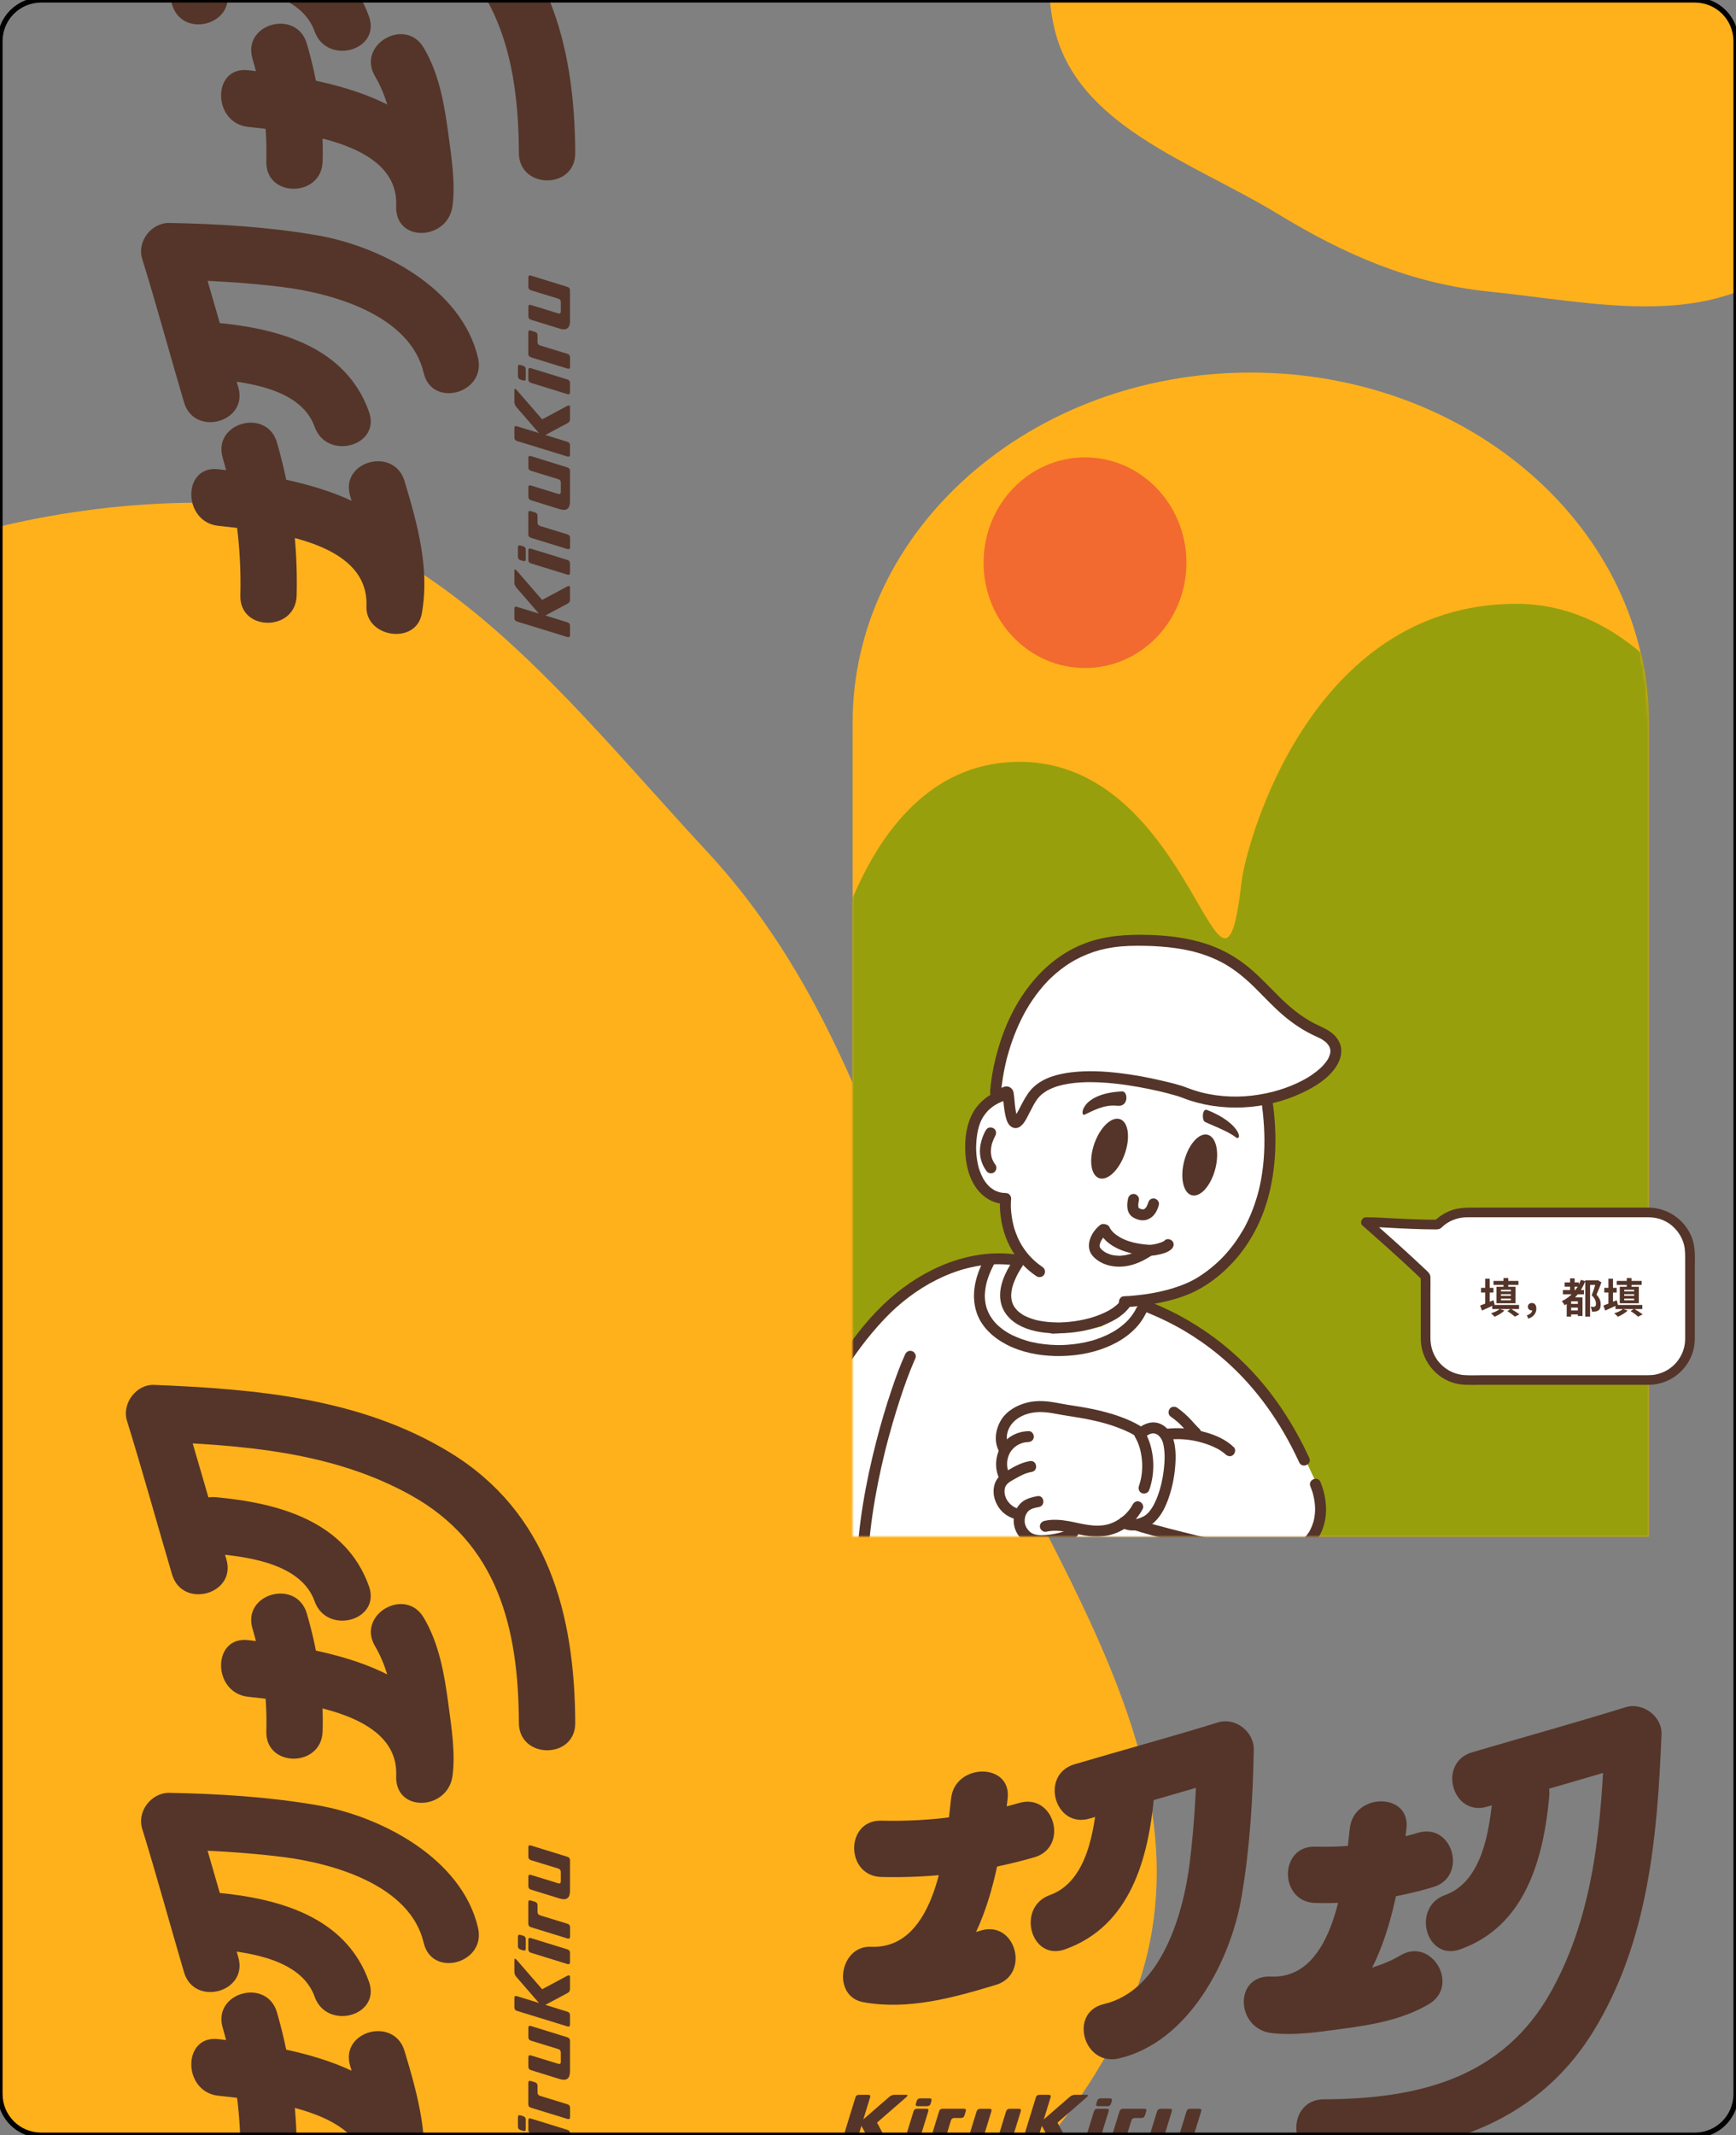 <svg width="676" height="831" viewBox="0 0 676 831" fill="none" xmlns="http://www.w3.org/2000/svg">
<rect x="0" y="0" width="676" height="831" fill="#808080" stroke="none"/>
<g clip-path="url(#clip0_480_6651)">
<path fill-rule="evenodd" clip-rule="evenodd" d="M-179.386 328.909C-128.755 239.767 -17.568 195.18 78.986 195.668C164.15 196.099 218.704 270.564 275.13 331.207C319.216 378.588 339.64 437.094 361.768 499.58C395.999 596.25 483.935 689.668 436.907 788.06C388.256 889.847 259.129 938.577 152.75 936.887C58.635 935.392 1.755 848.531 -59.361 780.177C-105.583 728.482 -131.444 667.563 -149.814 598.495C-173.643 508.903 -227.851 414.237 -179.386 328.909Z" fill="#FFB11B"/>
<path fill-rule="evenodd" clip-rule="evenodd" d="M410.413 10.358C401.425 -30.071 425.176 -73.463 457.081 -99.372C485.222 -122.224 524.591 -114.587 560.6 -111.605C588.734 -109.276 612.284 -97.221 637.539 -84.43C676.611 -64.641 732.414 -60.322 745.249 -18.088C758.526 25.603 730.065 75.08 694.583 103.28C663.191 128.228 619.491 117.497 579.721 113.466C549.643 110.417 523.61 99.104 497.697 83.323C464.084 62.853 419.017 49.057 410.413 10.358Z" fill="#FFB11B"/>
<path d="M642 598H332V281.42C332 206.081 401.401 145 487 145C572.599 145 642 206.081 642 281.42V598Z" fill="#FFB11B"/>
<mask id="mask0_480_6651" style="mask-type:alpha" maskUnits="userSpaceOnUse" x="332" y="145" width="310" height="453">
<path d="M642 598H332V281.42C332 206.081 401.401 145 487 145C572.599 145 642 206.081 642 281.42V598Z" fill="#FFB11B"/>
</mask>
<g mask="url(#mask0_480_6651)">
<path d="M397 296.5C335 296.5 314 385 314 450.5V606.5H711C713.167 541.167 716.2 407 711 393C704.5 375.5 671.5 235 590.5 235C509.5 235 485.026 329.746 483.5 343C475.5 412.5 466 296.5 397 296.5Z" fill="#989F0C"/>
<path d="M422.5 260C400.685 260 383 241.644 383 219C383 196.356 400.685 178 422.5 178C444.315 178 462 196.356 462 219C462 241.644 444.315 260 422.5 260Z" fill="#F26A2F"/>
<g clip-path="url(#clip1_480_6651)">
<path d="M513.779 579.746L513.761 592.677L509.176 601.501L495.766 605.74L472.512 601.687L455.003 596.836L451.88 630.972L447.428 657.773C447.428 657.773 372.139 648.059 341.952 643.75C333.474 642.537 338.122 635.768 337.166 636.034C303.801 645.212 302.959 627.155 302.959 627.155C302.959 627.155 308.012 555.869 334.603 520.882C348.315 502.839 362.368 494.289 381.565 489.703L385.119 491.187L384.098 499.048L381.881 505.983L383.531 510.48L400.688 524.976L427.5 524.35L441.818 515.931L446.672 508.236L459.235 515.412L477.514 525.372L488.537 535.953L502.23 554.737L509.148 569.885L513.779 579.746Z" fill="white"/>
<path d="M486.424 424.149L493.399 429.209L495.282 438.014L494.719 453.872L489.885 470.78L484.774 481.664L474.997 494.359L461.892 502.017L449.071 505.431L444.404 506.364L440.791 506.54L435.769 512.29L421.536 518.355L407.186 518.177L396.233 513.353L391.436 504.909L393.653 497.974L396.42 492.538L394.93 486.622L392.771 469.667L391.656 466.165L386.233 464.75L381.709 461.985L377.726 447.958L379.126 435.966L385.665 428.353L391.821 426.329L392.857 430.915L395.06 435.919L404.622 421.684L424.735 411.697L472.647 421.377L486.424 424.149Z" fill="white"/>
<path d="M470.028 432.004C483.553 437.276 483.966 444.845 480.932 442.442C477.896 440.045 470.071 437.239 469.086 436.547C467.974 435.768 468.15 431.268 470.028 432.004Z" fill="#553529"/>
<path d="M435.021 430.371C429.894 429.773 425.451 432.413 422.353 433.824C420.377 434.723 420.819 425.497 436.987 424.773C439.234 424.666 439.695 430.912 435.021 430.371Z" fill="#553529"/>
<path d="M470.259 441.636C473.596 442.507 474.92 448.49 473.218 454.995C471.516 461.5 467.431 466.07 464.095 465.198C460.759 464.327 459.434 458.344 461.136 451.839C462.838 445.335 466.923 440.765 470.259 441.636Z" fill="#553529"/>
<path d="M437.957 449.159C440.22 442.824 439.421 436.748 436.172 435.587C432.923 434.427 428.454 438.621 426.191 444.956C423.928 451.291 424.728 457.367 427.977 458.528C431.226 459.689 435.694 455.494 437.957 449.159Z" fill="#553529"/>
<path d="M385.119 491.187C365.021 529.269 432.02 536.16 444.463 509.921L444.955 508.23L437.487 508.453L435.649 512.651L428.859 516.298L420.026 518.178L409.853 519.189L400.16 515.943L393.544 510.888L391.424 504.183L395.114 492.139L385.119 491.187Z" fill="white"/>
<path d="M442.477 509.122C442.326 509.443 442.155 509.747 441.998 510.06C441.83 510.4 442.253 509.643 441.98 510.094C441.882 510.262 441.784 510.431 441.678 510.599C441.309 511.197 440.914 511.77 440.485 512.325C440.072 512.868 439.633 513.386 439.167 513.887C439.062 513.997 438.955 514.115 438.849 514.225C439.274 513.77 438.874 514.199 438.762 514.301C438.51 514.553 438.246 514.797 437.982 515.033C436.903 516.003 435.748 516.886 434.531 517.676C434.399 517.762 434.26 517.847 434.12 517.939C434.043 517.988 433.966 518.037 433.881 518.085C433.641 518.237 434.243 517.874 433.989 518.018C433.667 518.204 433.343 518.398 433.021 518.577C432.362 518.941 431.685 519.282 431.001 519.607C429.621 520.249 428.201 520.808 426.759 521.292C426.408 521.411 426.059 521.515 425.709 521.627C425.188 521.784 425.975 521.556 425.605 521.658C425.367 521.725 425.13 521.792 424.885 521.858C424.137 522.061 423.383 522.242 422.633 522.402C421.079 522.737 419.513 522.992 417.933 523.173C417.125 523.269 416.319 523.344 415.508 523.396C415.124 523.425 414.748 523.447 414.366 523.462C414.185 523.47 414.012 523.479 413.832 523.481C413.717 523.482 413.04 523.499 413.356 523.499C413.701 523.495 413.032 523.505 412.96 523.505C412.78 523.506 412.607 523.508 412.428 523.509C411.996 523.511 411.567 523.499 411.137 523.486C410.356 523.463 409.57 523.425 408.794 523.366C407.205 523.252 405.618 523.052 404.046 522.782C403.299 522.655 402.554 522.506 401.811 522.336C401.643 522.296 401.483 522.256 401.314 522.223C400.719 522.084 401.53 522.283 401.167 522.185C400.798 522.086 400.428 521.987 400.059 521.881C398.618 521.467 397.201 520.97 395.823 520.384C395.179 520.11 394.536 519.815 393.904 519.5C393.604 519.351 393.314 519.189 393.015 519.033C392.757 518.896 393.379 519.247 392.92 518.979C392.752 518.881 392.576 518.783 392.408 518.678C391.251 517.98 390.147 517.194 389.118 516.31C388.883 516.104 388.647 515.898 388.42 515.685C388.068 515.366 388.336 515.604 388.361 515.636C388.24 515.5 388.096 515.369 387.967 515.239C387.53 514.781 387.11 514.302 386.721 513.799C386.319 513.286 385.994 512.725 385.607 512.2C385.47 512.02 385.74 512.424 385.735 512.409C385.7 512.34 385.65 512.27 385.615 512.201C385.537 512.063 385.453 511.917 385.375 511.779C385.22 511.496 385.073 511.206 384.934 510.91C384.655 510.319 384.415 509.71 384.204 509.09C384.162 508.955 384.12 508.814 384.072 508.672C384.089 508.71 384.178 509.072 384.058 508.606C383.979 508.281 383.894 507.955 383.83 507.625C383.691 506.948 383.596 506.262 383.544 505.574C383.517 505.24 383.504 504.908 383.491 504.576C383.509 505.052 383.495 504.735 383.496 504.469C383.495 504.282 383.501 504.103 383.508 503.917C383.563 502.343 383.809 500.79 384.168 499.257C384.07 499.684 384.143 499.354 384.205 499.124C384.264 498.915 384.324 498.707 384.382 498.505C384.509 498.081 384.643 497.658 384.79 497.243C385.098 496.358 385.44 495.491 385.817 494.628C386.213 493.732 386.641 492.86 387.091 491.991C387.63 490.967 386.892 489.605 385.896 489.205C384.727 488.736 383.65 489.37 383.11 490.401C379.844 496.629 378.02 503.839 380.25 510.714C382.106 516.441 386.792 520.639 392.006 523.338C397.716 526.294 404.331 527.592 410.721 527.758C417.548 527.937 424.459 526.925 430.817 524.371C436.529 522.076 442.01 518.317 445.228 512.96C445.661 512.24 446.068 511.495 446.434 510.732C446.932 509.688 446.263 508.356 445.239 507.946C444.128 507.476 442.975 508.079 442.477 509.122Z" fill="#553529"/>
<path d="M447.034 468.365C447.285 467.344 447.032 468.322 446.937 468.591C446.823 468.902 446.695 469.204 446.54 469.495C446.504 469.563 446.468 469.624 446.432 469.691C446.784 468.991 446.639 469.319 446.541 469.488C446.444 469.65 446.333 469.809 446.223 469.955C446.113 470.101 445.991 470.231 445.874 470.369C445.791 470.474 446.135 470.096 446.135 470.096C446.135 470.096 446.047 470.18 446.038 470.193C445.95 470.269 445.87 470.347 445.783 470.416C445.72 470.466 445.657 470.509 445.587 470.559C445.548 470.583 445.51 470.608 445.471 470.632C445.284 470.762 445.97 470.351 445.764 470.457C445.582 470.544 445.407 470.625 445.22 470.697C444.94 470.817 445.839 470.559 445.406 470.639C445.317 470.658 445.237 470.67 445.149 470.682C445.047 470.699 444.946 470.702 444.844 470.713C444.604 470.736 445.425 470.72 445.183 470.7C445.112 470.692 445.047 470.699 444.976 470.691C444.862 470.686 444.749 470.666 444.635 470.653C444.423 470.622 444.066 470.474 444.746 470.694C444.49 470.608 444.232 470.536 443.985 470.429C443.848 470.37 443.712 470.305 443.583 470.24C443.521 470.212 443.442 470.152 443.372 470.13C443.407 470.141 443.836 470.412 443.542 470.221C443.508 470.203 443.251 469.994 443.228 470.006C443.265 469.996 443.604 470.436 443.443 470.203C443.4 470.14 443.356 470.078 443.312 470.03C443.19 469.894 443.504 470.296 443.482 470.301C443.474 470.307 443.367 470.051 443.36 470.043C443.349 470.013 443.286 469.876 443.295 469.856C443.276 469.897 443.439 470.432 443.353 470.042C443.321 469.88 443.289 469.718 443.272 469.551C443.266 469.479 443.253 469.398 443.248 469.319C443.243 469.232 443.227 468.864 443.235 469.245C443.24 469.648 443.24 469.009 443.244 468.909C443.251 468.715 443.266 468.516 443.288 468.324C443.336 467.899 443.405 467.475 443.496 467.055C443.727 465.953 442.683 464.757 441.607 464.687C440.358 464.604 439.486 465.396 439.239 466.576C438.882 468.274 438.756 470.229 439.478 471.855C440.252 473.594 442.124 474.459 443.891 474.844C446.367 475.374 448.775 474.029 450.04 471.915C450.634 470.918 451.009 469.94 451.287 468.815C451.408 468.318 451.134 467.619 450.832 467.241C450.504 466.83 449.932 466.486 449.398 466.447C448.842 466.406 448.254 466.527 447.824 466.902C447.366 467.325 447.179 467.778 447.034 468.365Z" fill="#553529"/>
<path d="M453.556 482.75C453.466 482.841 453.35 482.921 453.26 483.012C452.991 483.298 453.554 482.894 453.174 483.074C452.779 483.267 452.392 483.446 451.98 483.601C451.178 483.898 450.548 484.065 449.572 484.249C449.095 484.339 448.619 484.415 448.133 484.454C448.025 484.463 447.426 484.482 447.929 484.481C447.706 484.485 447.485 484.467 447.257 484.456C445.951 484.374 444.646 484.227 443.349 484.002C440.911 483.577 438.463 482.856 436.285 481.648C434.575 480.694 432.846 479.328 432.092 477.727C430.921 475.239 426.991 476.959 428.175 479.464C430.694 484.791 437.132 487.211 442.546 488.201C445.116 488.669 447.769 488.968 450.355 488.462C452.25 488.093 454.814 487.533 456.233 486.098C457.043 485.277 457.352 484.068 456.571 483.09C455.909 482.268 454.374 481.923 453.556 482.75Z" fill="#553529"/>
<path d="M394.703 490.175C391.587 494.882 388.563 500.807 389.68 506.652C390.558 511.241 393.941 514.503 398.069 516.39C402.524 518.429 407.646 519.012 412.498 518.926C417.919 518.832 423.296 517.971 428.426 516.185C432.584 514.734 436.905 512.533 439.648 508.976C439.909 508.632 440.15 508.278 440.372 507.908C440.958 506.911 440.935 505.651 439.933 504.913C439.084 504.279 437.525 504.347 436.938 505.352C436.503 506.086 435.935 506.662 435.435 507.338C435.385 507.405 435.806 506.978 435.492 507.28C435.419 507.351 435.339 507.428 435.266 507.499C435.097 507.66 434.929 507.813 434.755 507.959C434.396 508.27 434.018 508.566 433.635 508.846C433.228 509.138 432.809 509.414 432.391 509.683C432.042 509.91 432.575 509.581 432.452 509.647C432.345 509.707 432.245 509.767 432.145 509.828C431.914 509.96 431.685 510.085 431.455 510.21C430.484 510.733 429.476 511.194 428.452 511.611C427.383 512.044 426.299 512.418 425.204 512.761C425.13 512.782 424.684 512.918 425.003 512.825C425.323 512.732 424.877 512.861 424.803 512.881C424.484 512.968 424.173 513.055 423.854 513.141C423.255 513.296 422.657 513.437 422.053 513.571C419.644 514.097 417.191 514.439 414.73 514.6C414.1 514.645 413.474 514.66 412.845 514.69C412.708 514.696 413.291 514.683 412.845 514.69C412.702 514.688 412.557 514.694 412.414 514.692C412.076 514.697 411.745 514.696 411.409 514.687C410.211 514.667 409.019 514.597 407.825 514.477C406.66 514.361 405.501 514.187 404.35 513.95C404.09 513.899 403.837 513.842 403.586 513.778C403.278 513.707 403.349 513.715 403.641 513.798C403.495 513.76 403.348 513.722 403.208 513.685C402.686 513.54 402.157 513.387 401.646 513.207C400.684 512.876 399.743 512.49 398.841 512.015C398.726 511.952 398.605 511.881 398.489 511.825C398.366 511.768 398.926 512.089 398.577 511.87C398.369 511.739 398.16 511.615 397.96 511.485C397.565 511.225 397.18 510.944 396.811 510.644C396.647 510.511 396.483 510.37 396.32 510.223C396.242 510.149 396.164 510.076 396.086 510.002C396.381 510.251 396.324 510.252 396.106 510.012C395.812 509.691 395.525 509.364 395.263 509.012C395.126 508.831 395.003 508.645 394.88 508.458C394.696 508.179 394.861 508.377 394.946 508.574C394.893 508.467 394.827 508.359 394.766 508.259C394.552 507.861 394.362 507.445 394.209 507.018C394.169 506.92 394.145 506.817 394.106 506.719C393.961 506.343 394.164 506.97 394.135 506.844C394.089 506.616 394.014 506.385 393.968 506.157C393.871 505.679 393.804 505.19 393.772 504.705C393.763 504.59 393.762 504.474 393.754 504.358C393.717 503.981 393.742 504.846 393.757 504.459C393.767 504.173 393.764 503.885 393.789 503.601C393.823 503.037 393.9 502.478 393.998 501.929C394.051 501.654 394.116 501.389 394.168 501.122C394.249 500.721 394.051 501.525 394.167 501.129C394.214 500.969 394.254 500.801 394.309 500.635C394.496 499.995 394.718 499.359 394.968 498.74C395.238 498.059 395.536 497.389 395.855 496.728C396.014 496.401 396.179 496.081 396.345 495.762C396.435 495.6 396.518 495.43 396.609 495.268C396.726 495.051 396.582 495.308 396.572 495.335C396.635 495.22 396.698 495.112 396.768 494.998C397.213 494.236 397.679 493.484 398.171 492.749C398.811 491.786 398.7 490.474 397.732 489.754C396.816 489.083 395.343 489.212 394.703 490.175Z" fill="#553529"/>
<path d="M452.886 597.323C451.614 603.776 451.428 610.473 450.972 617.017C450.394 625.279 449.807 633.562 448.513 641.744C448.172 643.882 447.789 646.009 447.314 648.118C447.069 649.211 446.965 649.624 446.696 650.606C446.439 651.555 446.154 652.492 445.84 653.427C445.473 654.521 445.915 655.763 447.036 656.213C448.067 656.623 449.452 656.125 449.821 655.017C452.33 647.533 453.307 639.553 454.087 631.73C454.881 623.715 455.29 615.671 455.956 607.648C456.225 604.359 456.513 601.036 457.151 597.796C457.372 596.657 456.347 595.55 455.262 595.428C454.026 595.296 453.114 596.185 452.886 597.323Z" fill="#553529"/>
<path d="M352.472 527.073C350.476 531.462 348.836 536.019 347.288 540.58C345.009 547.292 343 554.1 341.236 560.965C339.148 569.05 337.374 577.22 336.036 585.469C334.684 593.845 333.761 602.306 333.604 610.795C333.448 618.752 333.886 626.805 335.655 634.584C335.858 635.462 336.075 636.342 336.307 637.216C336.605 638.334 337.529 639.192 338.757 639C339.81 638.838 340.839 637.675 340.542 636.55C339.573 632.963 338.921 629.305 338.496 625.614C338.276 623.678 338.114 621.727 338.003 619.782C337.886 617.692 337.845 616.078 337.838 614.095C337.824 605.723 338.593 597.36 339.811 589.091C341.024 580.864 342.689 572.703 344.69 564.629C344.824 564.077 344.81 564.133 344.951 563.581C345.078 563.092 345.206 562.597 345.332 562.108C345.573 561.18 345.822 560.252 346.07 559.324C346.551 557.532 347.055 555.742 347.571 553.961C348.521 550.691 349.526 547.441 350.587 544.206C352.18 539.37 353.888 534.54 355.915 529.868C356.09 529.464 356.264 529.066 356.445 528.67C356.923 527.617 356.295 526.297 355.249 525.884C354.136 525.436 352.949 526.021 352.472 527.073Z" fill="#553529"/>
<path d="M395.9 488.283C377.788 485.721 359.798 493.633 346.431 505.479C339.105 511.968 332.893 519.798 327.48 527.926C321.869 536.354 317.126 545.369 313.346 554.758C307.623 568.973 304.563 584.04 302.712 599.207C301.817 606.521 301.224 613.905 301.444 621.273C301.603 626.629 301.91 633.158 306.115 637.037C310.455 641.053 317.23 641.313 322.795 641.019C327.262 640.782 331.732 640.013 336.055 638.876C336.307 638.811 336.559 638.738 336.812 638.666C337.918 638.345 338.787 637.459 338.596 636.216C338.432 635.184 337.26 634.111 336.146 634.431C333.078 635.329 329.886 635.918 326.72 636.345C325.312 636.532 323.902 636.675 322.484 636.759C322.181 636.776 321.877 636.792 321.574 636.808C321.393 636.816 321.205 636.824 321.026 636.825C320.412 636.85 321.478 636.826 320.867 636.829C320.134 636.833 319.401 636.829 318.672 636.798C317.249 636.738 315.821 636.592 314.422 636.319C314.141 636.266 313.861 636.199 313.58 636.138C314.134 636.265 313.156 636.019 312.996 635.965C312.371 635.773 311.757 635.545 311.163 635.277C310.876 635.144 310.59 635.004 310.312 634.851C310.821 635.124 310.125 634.729 309.998 634.643C309.744 634.471 309.492 634.292 309.255 634.1C309.136 634.007 309.018 633.901 308.907 633.802C308.454 633.421 308.98 633.925 308.751 633.655C308.384 633.219 308.029 632.798 307.708 632.331C308.029 632.798 307.56 632.048 307.49 631.904C307.332 631.584 307.203 631.261 307.083 630.924C306.996 630.677 306.916 630.424 306.843 630.179C307.044 630.826 306.815 630.046 306.78 629.913C306.62 629.291 306.49 628.659 306.375 628.021C306.144 626.752 305.994 625.463 305.887 624.18C305.616 620.909 305.614 618.501 305.724 615.094C305.837 611.471 306.108 607.852 306.471 604.243C307.223 596.79 308.353 589.366 309.805 582.014C311.168 575.141 312.564 569.5 314.907 562.787C321.265 544.599 331.19 527.265 344.494 513.243C355.938 501.181 372.267 491.882 389.148 492.036C391.251 492.057 393.345 492.22 395.431 492.513C398.151 492.926 398.63 488.669 395.9 488.283Z" fill="#553529"/>
<path d="M428.32 476.836C424.787 479.628 422.161 485.282 425.697 489.035C428.817 492.339 433.633 493.405 438.02 492.857C441.861 492.377 445.394 490.669 448.584 488.557C449.547 487.918 449.596 486.393 448.923 485.548C448.148 484.577 446.877 484.571 445.914 485.21C443.663 486.702 441.148 487.921 438.539 488.432C437.988 488.543 437.44 488.625 436.881 488.677C436.227 488.74 436.155 488.746 435.682 488.736C435.202 488.725 434.717 488.692 434.235 488.63C434.008 488.605 433.783 488.565 433.55 488.525C433.423 488.503 433.297 488.475 433.17 488.453C433.128 488.448 432.728 488.36 432.987 488.418C433.225 488.474 432.653 488.323 432.555 488.298C432.361 488.24 432.16 488.174 431.967 488.102C431.573 487.957 431.182 487.798 430.807 487.613C430.712 487.566 430.238 487.311 430.488 487.454C430.737 487.597 430.293 487.332 430.206 487.279C429.904 487.087 429.619 486.875 429.342 486.65C429.224 486.551 429.114 486.445 428.989 486.345C428.705 486.119 429.292 486.709 428.983 486.33C428.8 486.108 428.616 485.893 428.439 485.672C428.181 485.348 428.48 485.756 428.473 485.755C428.448 485.659 428.367 485.549 428.319 485.464C428.273 485.366 428.187 485.04 428.244 485.298C428.21 485.158 428.197 485.02 428.184 484.875C428.208 485.107 428.175 484.953 428.192 484.804C428.277 484.116 428.277 484.051 428.604 483.312C428.844 482.779 428.943 482.603 429.353 482.017C429.669 481.571 430.011 481.15 430.366 480.744C430.704 480.359 430.211 480.849 430.553 480.55C430.689 480.429 430.818 480.307 430.959 480.2C433.151 478.471 430.481 475.124 428.32 476.836Z" fill="#553529"/>
<path d="M438.183 508.718C442.291 508.605 446.429 508.029 450.461 507.254C455.829 506.22 461.27 504.734 466.134 502.185C471.555 499.339 476.343 495.416 480.458 490.9C486.928 483.782 491.447 474.972 493.919 465.709C497.659 451.695 497.284 436.701 494.501 422.543C492.215 410.934 487.513 399.469 479.088 390.949C472.837 384.627 464.982 380.172 456.415 377.836C449.898 376.054 443.206 375.373 436.459 375.569C433.381 375.661 430.212 375.858 427.203 376.547C421.148 377.934 415.601 381.068 411.017 385.222C402.577 392.859 397.22 403.371 393.691 414.046C392.438 417.842 391.406 421.713 390.515 425.608C391.11 424.985 391.712 424.356 392.307 423.733C387.064 424.415 381.897 428.001 379.203 432.468C376.607 436.767 375.774 441.933 375.841 446.898C375.904 451.697 376.731 456.676 379.19 460.875C381.799 465.336 386.073 468.468 391.376 468.598C390.746 467.809 390.116 467.019 389.487 466.23C389.198 468.669 389.37 471.225 389.687 473.646C390.387 478.984 392.27 484.146 395.319 488.592C397.499 491.761 400.332 494.487 403.509 496.648C404.463 497.301 405.793 497.163 406.504 496.209C407.172 495.314 407.027 493.86 406.065 493.213C401.113 489.847 397.65 485.434 395.586 479.899C395.365 479.307 395.167 478.71 394.975 478.113C394.948 478.031 394.861 477.72 394.974 478.12C394.934 477.972 394.892 477.831 394.851 477.683C394.764 477.371 394.685 477.053 394.606 476.735C394.345 475.671 394.136 474.592 393.978 473.503C393.843 472.59 393.745 471.674 393.684 470.754C393.655 470.37 393.641 469.981 393.627 469.598C393.621 469.526 393.622 469.447 393.623 469.375C393.606 468.95 393.625 469.936 393.629 469.52C393.633 469.355 393.624 469.181 393.628 469.017C393.628 468.248 393.643 467.474 393.736 466.715C393.864 465.638 393 464.376 391.847 464.347C391.367 464.336 390.889 464.304 390.414 464.244C390.167 464.208 389.919 464.173 389.673 464.124C389.568 464.105 389.47 464.08 389.364 464.061C389.014 463.985 389.657 464.144 389.315 464.048C388.891 463.928 388.468 463.787 388.063 463.62C387.843 463.53 387.631 463.435 387.42 463.332C387.332 463.286 387.244 463.24 387.155 463.194C386.809 463.019 387.236 463.246 387.034 463.123C386.665 462.895 386.311 462.654 385.967 462.392C385.808 462.274 385.65 462.141 385.499 462.016C385.401 461.933 384.912 461.483 385.152 461.719C384.492 461.07 383.905 460.343 383.388 459.573C383.339 459.503 382.991 458.954 383.16 459.239C383.052 459.054 382.943 458.869 382.843 458.678C382.598 458.234 382.37 457.77 382.163 457.309C381.951 456.832 381.755 456.343 381.572 455.855C381.396 455.376 381.242 454.899 381.164 454.631C380.566 452.538 380.251 450.361 380.136 448.186C380.029 446.198 380.175 443.757 380.507 441.567C380.837 439.406 381.338 437.508 382.384 435.492C382.421 435.417 382.681 434.957 382.529 435.221C382.653 435.012 382.784 434.804 382.915 434.596C383.175 434.201 383.449 433.815 383.735 433.438C383.995 433.108 384.261 432.786 384.548 432.473C384.638 432.376 384.945 432.072 384.687 432.324C384.864 432.157 385.034 431.982 385.218 431.816C385.795 431.291 386.402 430.807 387.048 430.369C387.204 430.265 387.366 430.161 387.522 430.056C387.591 430.014 387.66 429.971 387.723 429.928C387.978 429.77 387.4 430.114 387.66 429.971C387.967 429.804 388.274 429.623 388.587 429.465C389.182 429.158 389.801 428.89 390.424 428.651C390.709 428.547 391.001 428.443 391.285 428.346C391.315 428.335 391.628 428.233 391.627 428.24C391.626 428.247 391.064 428.393 391.545 428.267C392.018 428.148 392.492 428.022 392.973 427.961C393.987 427.83 394.555 426.996 394.765 426.086C396.367 419.067 398.553 412.15 401.622 405.626C402.917 402.869 404.007 400.844 405.594 398.364C406.885 396.339 408.304 394.387 409.855 392.549C410.219 392.123 410.583 391.697 410.96 391.28C411.141 391.078 411.329 390.876 411.516 390.681C411.638 390.552 412.166 390.015 411.801 390.383C412.522 389.659 413.248 388.951 414.014 388.275C415.379 387.064 416.819 385.947 418.341 384.94C418.667 384.725 419.013 384.527 419.339 384.305C419.581 384.138 418.863 384.582 419.231 384.372C419.301 384.329 419.37 384.287 419.439 384.252C419.639 384.13 419.846 384.017 420.053 383.897C420.705 383.532 421.362 383.189 422.037 382.87C423.199 382.311 424.396 381.828 425.613 381.419C425.874 381.333 426.135 381.247 426.396 381.169C426.947 380.994 426.107 381.244 426.336 381.184C426.463 381.148 426.589 381.112 426.722 381.076C427.196 380.95 427.669 380.831 428.148 380.727C428.892 380.566 429.647 380.428 430.405 380.334C431.616 380.176 432.829 380.061 434.045 379.975C435.074 379.897 436.1 379.847 437.131 379.819C437.282 379.814 437.432 379.824 437.578 379.805C436.765 379.878 437.362 379.809 437.556 379.809C437.873 379.802 438.196 379.802 438.512 379.802C439.195 379.8 439.876 379.812 440.564 379.832C443.779 379.928 446.984 380.238 450.154 380.803C451.02 380.958 451.878 381.126 452.74 381.317C453.167 381.415 453.595 381.513 454.021 381.619C453.335 381.455 454.146 381.654 454.279 381.684C454.531 381.748 454.782 381.819 455.033 381.884C456.886 382.401 458.714 383.009 460.502 383.72C462.407 384.481 464.27 385.359 466.071 386.337C466.091 386.347 466.543 386.606 466.239 386.435C465.935 386.264 466.387 386.524 466.408 386.533C466.617 386.657 466.819 386.773 467.028 386.897C467.512 387.189 467.989 387.487 468.465 387.792C469.382 388.384 470.281 389.017 471.155 389.675C472.057 390.352 472.932 391.068 473.782 391.81C474.174 392.156 474.559 392.501 474.936 392.86C475.066 392.982 475.189 393.097 475.319 393.219C475.261 393.162 475.022 392.92 475.307 393.203C475.54 393.431 475.765 393.664 475.991 393.891C477.691 395.634 479.248 397.512 480.662 399.496C481.041 400.027 481.405 400.564 481.76 401.107C481.944 401.386 482.121 401.665 482.291 401.943C482.364 402.059 482.431 402.167 482.504 402.283C482.759 402.699 482.408 402.114 482.637 402.506C483.344 403.692 484.005 404.909 484.62 406.149C485.956 408.836 487.079 411.628 488.022 414.478C490.228 421.186 491.426 428.735 492.021 435.965C492.588 442.804 492.489 449.684 491.483 456.518C491.263 458.024 490.994 459.524 490.683 461.012C490.541 461.693 490.386 462.373 490.224 463.044C490.183 463.219 490.142 463.394 490.093 463.568C490.182 463.226 490.093 463.575 490.072 463.63C489.961 464.042 489.858 464.447 489.74 464.858C489.031 467.393 488.181 469.898 487.168 472.328C486.694 473.474 486.179 474.602 485.637 475.719C485.385 476.23 485.127 476.74 484.862 477.241C484.725 477.499 484.588 477.764 484.444 478.021C484.389 478.122 484.328 478.223 484.273 478.325C484.03 478.764 484.433 478.048 484.202 478.446C483.09 480.347 481.919 482.198 480.612 483.977C479.434 485.576 478.168 487.122 476.818 488.579C476.663 488.749 476.499 488.924 476.336 489.093C476.255 489.177 475.823 489.631 476.051 489.398C476.279 489.158 475.841 489.604 475.766 489.69C475.579 489.884 475.386 490.071 475.192 490.257C474.579 490.856 473.945 491.446 473.298 492.02C471.176 493.901 468.908 495.6 466.504 497.104C466.342 497.208 465.915 497.555 466.527 497.092C466.417 497.173 466.281 497.237 466.165 497.31C465.934 497.449 465.703 497.581 465.473 497.714C465.059 497.947 464.637 498.18 464.21 498.398C462.585 499.242 460.897 499.943 459.175 500.561C453.289 502.68 447.016 503.77 440.805 504.314C439.71 504.407 438.607 504.498 437.512 504.526C436.351 504.56 435.571 505.938 435.727 506.976C435.928 508.198 437.023 508.746 438.183 508.718Z" fill="#553529"/>
<path d="M384.034 439.658C382.96 441.354 382.284 443.276 381.869 445.234C381.076 448.967 381.893 452.816 384.201 455.864C384.876 456.759 386.357 456.947 387.209 456.202C388.101 455.426 388.267 454.144 387.548 453.194C387.398 452.99 387.249 452.787 387.107 452.577C387.045 452.491 386.991 452.398 386.935 452.313C387.046 452.484 387.034 452.461 386.907 452.245C386.732 451.888 386.548 451.544 386.402 451.175C386.329 450.995 386.271 450.816 386.205 450.636C386.035 450.164 386.247 450.899 386.153 450.458C386.067 450.074 385.98 449.698 385.93 449.312C385.878 448.939 385.856 448.563 385.833 448.187C385.864 448.744 385.841 448.181 385.845 448.088C385.849 447.923 385.853 447.758 385.864 447.594C385.912 446.917 386.01 446.238 386.156 445.572C386.271 445.061 386.158 445.558 386.158 445.558C386.151 445.557 386.255 445.203 386.276 445.148C386.358 444.869 386.446 444.592 386.548 444.323C386.706 443.881 386.885 443.441 387.084 443.011C387.226 442.704 387.41 442.408 387.539 442.1C387.224 442.854 387.343 442.43 387.475 442.222C388.07 441.276 388.044 439.908 387.036 439.226C386.135 438.608 384.673 438.644 384.034 439.658Z" fill="#553529"/>
<path d="M461.397 425.32C456.532 423.415 413.699 411.698 402.418 426.272C398.02 431.956 394.31 447.431 392.623 425.838C392.375 422.677 387.281 429.576 387.726 424.475C389.621 403.033 402.737 367.176 439.35 366.037C490.283 364.439 487.564 390.135 513.747 401.616C536.248 411.469 495.156 438.56 461.397 425.32Z" fill="white"/>
<path d="M462.195 423.334C459.057 422.111 455.67 421.364 452.402 420.594C446.908 419.293 441.333 418.271 435.723 417.618C429.581 416.905 423.293 416.6 417.138 417.345C411.995 417.966 406.407 419.421 402.515 423.042C400.678 424.747 399.442 426.792 398.262 428.98C397.726 429.975 397.217 430.982 396.688 431.985C396.587 432.182 396.478 432.379 396.377 432.575C396.296 432.724 395.856 433.501 396.214 432.873C395.965 433.305 395.716 433.73 395.439 434.144C395.249 434.432 395.018 434.693 394.814 434.972C394.527 435.356 395.245 434.589 394.816 434.958C394.412 435.293 394.899 434.924 394.914 434.918C394.724 435.012 394.579 434.96 395.239 434.833C395.012 434.872 394.993 434.784 395.612 434.839C395.385 434.82 395.401 434.736 395.974 434.944C395.781 434.872 395.715 434.757 396.263 435.12C395.842 434.843 396.616 435.498 396.352 435.224C396.307 435.176 396.277 435.122 396.24 435.075C396.066 434.832 396.479 435.633 396.303 435.154C396.225 434.951 396.125 434.753 396.048 434.543C396.004 434.423 395.968 434.297 395.924 434.177C396.125 434.753 395.949 434.273 395.92 434.148C395.742 433.431 395.593 432.71 395.467 431.977C395.103 429.788 395.059 427.563 394.723 425.37C394.462 423.674 393.009 422.54 391.294 422.9C390.293 423.111 389.498 423.726 388.595 424.156C388.398 424.249 387.706 424.458 388.469 424.257C388.387 424.276 388.3 424.288 388.219 424.3C388.335 424.292 389.124 424.431 388.987 424.372C389.371 424.538 389.652 424.785 389.832 425.164C389.676 424.831 389.96 425.624 389.876 425.349C389.845 425.245 389.85 425.131 389.834 425.021C389.933 425.607 389.85 424.879 389.862 424.708C389.957 423.483 390.109 422.257 390.281 421.048C390.652 418.388 391.151 415.743 391.775 413.133C391.805 412.993 392.025 412.126 391.886 412.657C391.976 412.308 392.065 411.966 392.153 411.624C392.34 410.926 392.533 410.229 392.733 409.533C393.152 408.115 393.597 406.706 394.092 405.311C395.098 402.435 396.272 399.607 397.614 396.87C397.93 396.23 398.246 395.597 398.583 394.967C398.765 394.621 398.947 394.282 399.137 393.937C399.156 393.896 399.47 393.335 399.245 393.741C399.372 393.511 399.504 393.289 399.63 393.066C400.38 391.763 401.177 390.488 402.021 389.247C403.796 386.63 405.771 384.143 407.961 381.854C408.417 381.38 407.67 382.144 408.132 381.679C408.27 381.536 408.415 381.395 408.553 381.259C408.787 381.027 409.029 380.795 409.27 380.564C409.898 379.966 410.545 379.385 411.205 378.82C412.43 377.772 413.712 376.782 415.044 375.861C416.486 374.866 417.288 374.375 418.78 373.565C420.264 372.762 421.797 372.044 423.362 371.415C426.704 370.067 429.724 369.272 433.401 368.715C437.516 368.094 441.689 368.039 445.84 368.118C450.021 368.193 454.206 368.484 458.346 369.101C460.113 369.364 461.879 369.692 463.617 370.089C463.82 370.133 464.03 370.186 464.233 370.23C464.268 370.241 464.939 370.403 464.485 370.287C464.814 370.367 465.149 370.455 465.476 370.55C466.306 370.772 467.126 371.023 467.944 371.28C470.621 372.142 473.23 373.218 475.72 374.526C476.011 374.681 476.302 374.843 476.6 374.999C477.095 375.263 476.21 374.768 476.688 375.052C476.83 375.132 476.972 375.213 477.113 375.293C477.666 375.614 478.217 375.957 478.753 376.297C479.799 376.968 480.818 377.679 481.804 378.429C483.685 379.848 485.459 381.391 487.174 383C487.37 383.18 487.564 383.367 487.752 383.553C487.855 383.651 487.959 383.756 488.063 383.854C488.433 384.205 487.726 383.522 488.089 383.878C488.503 384.284 488.917 384.69 489.324 385.095C490.137 385.912 490.951 386.73 491.756 387.553C493.477 389.306 495.2 391.044 496.986 392.733C500.654 396.206 504.63 399.254 509.062 401.686C510.28 402.354 511.519 402.961 512.792 403.528C513.366 403.787 513.926 404.051 514.475 404.342C513.967 404.07 514.791 404.536 514.925 404.623C515.206 404.805 515.486 404.995 515.757 405.205C515.936 405.34 516.114 405.482 516.291 405.632C516.39 405.715 516.487 405.812 516.585 405.895C516.932 406.192 516.267 405.528 516.552 405.869C516.863 406.235 517.168 406.592 517.448 406.976C517.554 407.117 517.661 407.445 517.4 406.892C517.446 406.99 517.515 407.084 517.554 407.182C517.647 407.379 517.74 407.569 517.818 407.772C517.857 407.87 517.882 407.973 517.928 408.072C518.083 408.42 517.854 407.64 517.876 407.894C517.895 408.111 517.977 408.336 518.01 408.555C518.032 408.68 518.132 409.065 518.069 409.18C518.159 409.017 518.089 408.622 518.058 409.021C518.053 409.128 518.049 409.228 518.044 409.335C518.032 409.513 518.012 409.691 517.985 409.867C517.966 409.973 517.946 410.078 517.927 410.184C517.85 410.743 518.07 409.812 517.937 410.164C517.792 410.557 517.682 410.961 517.516 411.352C517.419 411.571 517.309 411.789 517.205 412.007C517.14 412.136 516.905 412.505 517.239 411.96C517.15 412.108 517.07 412.25 516.974 412.398C516.387 413.337 515.674 414.184 514.921 414.997C515.29 414.593 514.8 415.12 514.663 415.249C514.437 415.467 514.212 415.679 513.981 415.883C513.494 416.317 512.994 416.735 512.482 417.137C511.939 417.557 511.383 417.969 510.807 418.357C510.535 418.542 510.264 418.72 509.984 418.904C509.86 418.983 509.729 419.069 509.598 419.148C509.497 419.215 509.389 419.275 509.288 419.343C509.496 419.222 509.489 419.221 509.28 419.349C507.934 420.139 506.566 420.868 505.148 421.528C502.047 422.975 498.772 424.108 495.739 424.888C488.275 426.793 480.867 427.31 473.312 426.252C469.403 425.682 465.905 424.779 462.195 423.334C459.621 422.333 458.03 426.314 460.598 427.314C475.356 433.056 492.783 432.064 507.069 425.337C512.015 423.012 517.316 419.772 520.332 415.06C521.604 413.077 522.417 410.89 522.291 408.505C522.169 406.207 520.958 404.195 519.322 402.639C517.344 400.749 514.797 399.816 512.39 398.611C511.804 398.323 511.228 398.014 510.652 397.705C510.571 397.66 510.078 397.381 510.551 397.65C510.409 397.569 510.26 397.488 510.119 397.4C509.789 397.205 509.459 397.01 509.136 396.815C508.054 396.148 506.999 395.44 505.968 394.699C503.976 393.253 502.093 391.662 500.29 389.993C499.861 389.593 499.432 389.193 499.011 388.786C498.907 388.688 498.803 388.583 498.692 388.484C499.114 388.891 498.751 388.541 498.666 388.46C498.459 388.257 498.252 388.054 498.045 387.851C497.192 387.001 496.341 386.143 495.496 385.287C492.092 381.821 488.684 378.334 484.83 375.357C480.387 371.933 475.386 369.258 470.068 367.474C462.7 365.014 454.898 364.057 447.16 363.862C438.785 363.645 430.519 364.123 422.605 367.091C409.8 371.894 400.244 382.243 394.139 394.23C391.299 399.802 389.218 405.718 387.709 411.784C387.041 414.468 386.498 417.188 386.097 419.923C385.915 421.153 385.762 422.386 385.644 423.623C385.493 425.165 385.406 427.023 386.83 428.031C388.094 428.928 389.589 428.478 390.822 427.798C391.19 427.595 391.553 427.37 391.94 427.183C392.16 427.079 392.794 426.935 392.036 427.101C392.264 427.047 392.412 427.136 391.772 427.085C391.615 427.075 391.003 426.827 390.745 426.503C390.638 426.369 390.417 426.1 390.466 425.918C390.441 426.009 390.523 426.499 390.522 426.507C390.578 427.159 390.633 427.819 390.696 428.473C390.803 429.563 390.924 430.654 391.083 431.736C391.31 433.299 391.59 434.896 392.156 436.376C393.016 438.628 395.348 439.997 397.466 438.288C399.03 437.027 399.935 434.923 400.834 433.192C401.383 432.147 401.932 431.095 402.488 430.051C402.724 429.611 402.239 430.476 402.489 430.044C402.56 429.923 402.624 429.801 402.694 429.687C402.829 429.45 402.969 429.222 403.111 428.986C403.382 428.557 403.66 428.128 403.964 427.724C404.124 427.513 404.292 427.301 404.466 427.098C404.573 426.974 405.207 426.32 404.755 426.764C405.198 426.333 405.655 425.917 406.142 425.541C406.567 425.215 407.01 424.92 407.459 424.633C406.947 424.963 407.75 424.472 407.888 424.394C408.201 424.228 408.515 424.062 408.833 423.911C409.395 423.644 409.975 423.407 410.553 423.185C410.853 423.075 411.153 422.965 411.459 422.863C411.563 422.832 411.668 422.793 411.765 422.761C411.869 422.729 412.567 422.528 412.018 422.682C413.39 422.304 414.783 421.994 416.187 421.771C417.621 421.545 419.068 421.391 420.516 421.295C421.269 421.244 422.012 421.212 422.769 421.19C422.834 421.19 423.468 421.175 422.957 421.182C423.151 421.182 423.338 421.175 423.532 421.175C423.979 421.168 424.431 421.168 424.876 421.175C431.121 421.224 437.351 421.983 443.493 423.083C446.211 423.569 448.914 424.132 451.603 424.757C452.177 424.894 452.75 425.03 453.323 425.174C453.946 425.323 452.974 425.084 453.582 425.239C453.882 425.316 454.19 425.393 454.49 425.47C455.433 425.713 456.374 425.969 457.313 426.24C458.413 426.558 459.513 426.869 460.579 427.29C463.172 428.315 464.763 424.334 462.195 423.334Z" fill="#553529"/>
<path d="M444.879 510.125C448.548 511.551 452.155 513.143 455.668 514.932C456.66 515.439 457.651 515.96 458.625 516.493C458.862 516.62 459.099 516.755 459.335 516.889C458.923 516.656 459.713 517.104 459.808 517.158C460.321 517.453 460.833 517.747 461.338 518.049C463.507 519.334 465.631 520.701 467.703 522.142C477.632 529.043 485.978 537.375 493.111 547.151C498.128 554.031 502.353 561.44 505.916 569.169C507.072 571.67 510.994 569.949 509.833 567.433C503.716 554.178 495.623 541.751 485.294 531.378C477.504 523.546 468.63 516.972 458.874 511.793C454.853 509.66 450.702 507.792 446.462 506.144C443.901 505.151 442.311 509.125 444.879 510.125Z" fill="#553529"/>
<path d="M400.676 557.005C396.087 557.056 391.842 559.28 389.56 563.341C387.432 567.118 387.238 572.226 389.449 576.017C390.033 577.017 391.137 577.615 392.271 577.11C393.239 576.68 393.949 575.287 393.365 574.288C391.841 571.673 391.727 568.284 393.206 565.547C394.578 562.993 397.47 561.3 400.197 561.269C401.355 561.255 402.424 560.628 402.565 559.38C402.683 558.33 401.842 556.992 400.676 557.005Z" fill="#553529"/>
<path d="M401.062 568.651C398.06 569.147 395.384 570.52 392.796 572.061C391.525 572.823 390.203 573.529 389.149 574.589C387.942 575.804 387.26 577.337 386.998 579.024C386.578 581.794 387.454 584.615 389.038 586.877C390.668 589.187 393.06 590.663 395.772 591.335C396.898 591.612 398.023 590.489 398.14 589.446C398.284 588.169 397.376 587.362 396.251 587.078C394.832 586.724 393.352 585.573 392.386 584.2C391.426 582.835 390.89 580.957 391.302 579.214C391.759 577.254 393.843 576.36 395.442 575.434C397.416 574.298 399.46 573.249 401.728 572.879C404.444 572.43 403.793 568.197 401.062 568.651Z" fill="#553529"/>
<path d="M403.901 582.306C402.021 582.669 400.175 583.108 398.554 584.169C397.142 585.095 396.068 586.533 395.441 588.086C394.114 591.386 394.668 595.148 396.839 597.943C398.954 600.667 402.008 601.686 405.344 601.724C408.207 601.758 411.074 601.377 413.834 600.602C415.095 600.249 416.388 599.87 417.549 599.253C418.451 598.773 419.629 598.072 419.908 596.997C420.206 595.881 419.881 594.68 418.713 594.211C417.744 593.822 416.227 594.276 415.927 595.406C415.838 595.755 416.125 595.112 416.065 595.199C415.859 595.499 416.459 594.956 416.17 595.096C416.072 595.142 415.937 595.256 415.857 595.327C415.691 595.466 416.065 595.206 416.057 595.213C415.95 595.265 415.85 595.326 415.751 595.379C415.005 595.748 414.232 596.042 413.441 596.298C413.397 596.314 412.988 596.434 413.21 596.372C413.411 596.316 413.069 596.414 413.062 596.413C412.81 596.485 412.558 596.55 412.307 596.608C411.738 596.753 411.164 596.875 410.591 596.983C409.468 597.194 408.33 597.346 407.193 597.427C405.397 597.555 402.92 597.6 401.363 596.433C400.474 595.773 399.799 594.878 399.375 593.86C398.951 592.835 398.917 591.861 399.115 590.741C399.282 589.769 399.826 588.637 400.596 587.984C401.708 587.045 403.194 586.803 404.575 586.535C407.263 586.011 406.612 581.77 403.901 582.306Z" fill="#553529"/>
<path d="M407.408 596.15C413.005 594.876 418.586 597.193 424.106 597.871C429.584 598.545 434.966 597.333 439.39 593.965C441.755 592.162 443.617 589.857 444.989 587.238C445.528 586.214 444.791 584.852 443.794 584.452C442.625 583.983 441.548 584.616 441.008 585.648C439.105 589.277 435.362 592.219 431.399 593.274C426.289 594.632 421.156 592.934 416.12 592.029C413.029 591.473 409.824 591.22 406.735 591.922C405.607 592.176 404.762 593.173 404.95 594.372C405.123 595.455 406.273 596.411 407.408 596.15Z" fill="#553529"/>
<path d="M447.49 579.954C449.873 573.267 449.619 565.378 446.661 558.902C446.01 557.478 445.303 555.775 443.918 554.936C442.794 554.257 441.619 553.65 440.431 553.1C435.492 550.827 430.174 549.374 424.865 548.281C420.743 547.429 416.564 546.959 412.438 546.15C408.304 545.34 404.144 544.836 400.003 545.878C395.958 546.896 391.997 549.087 389.782 552.747C387.576 556.386 386.939 561.156 389.096 564.977C389.665 565.982 390.792 566.569 391.918 566.071C392.901 565.635 393.581 564.26 393.012 563.248C391.586 560.724 391.802 557.781 393.215 555.317C394.707 552.719 397.446 551.044 400.261 550.226C403.87 549.18 407.471 549.557 411.101 550.245C415.032 550.997 418.999 551.5 422.931 552.252C427.967 553.214 432.885 554.521 437.705 556.58C438.411 556.882 439.108 557.197 439.795 557.541C440.068 557.672 440.332 557.809 440.596 557.954C440.833 558.081 441.502 558.588 440.82 558.073C441.065 558.258 441.366 558.393 441.628 558.552C441.682 558.586 441.742 558.629 441.795 558.664C441.93 558.744 441.509 558.208 441.724 558.727C442 559.398 442.511 560.16 442.831 560.885C443.187 561.687 443.496 562.512 443.754 563.353C444.226 564.901 444.534 566.696 444.683 568.379C444.982 571.718 444.598 575.26 443.494 578.369C443.105 579.46 443.582 580.714 444.689 581.154C445.75 581.561 447.101 581.052 447.49 579.954Z" fill="#553529"/>
<path d="M445.812 559.36C446.573 558.734 447.519 558.115 448.342 557.949C448.938 557.829 448.886 557.838 449.362 557.891C449.39 557.894 450.07 558.043 449.653 557.924C449.925 557.998 450.192 558.107 450.445 558.229C451.024 558.509 450.167 558.011 450.694 558.379C450.867 558.499 451.039 558.626 451.203 558.767C451.71 559.183 450.976 558.49 451.431 558.979C451.527 559.083 451.622 559.195 451.71 559.305C452.26 559.978 452.462 560.417 452.819 561.391C452.864 561.504 452.975 561.984 452.83 561.421C452.871 561.57 452.912 561.718 452.945 561.865C453.018 562.175 453.09 562.492 453.14 562.814C453.264 563.503 453.35 564.203 453.408 564.906C453.437 565.283 453.46 565.659 453.482 566.035C453.489 566.23 453.496 566.425 453.502 566.62C453.494 566.123 453.505 566.792 453.499 566.842C453.506 567.741 453.469 568.642 453.411 569.541C453.189 573.044 452.545 576.664 451.643 579.695C451.136 581.391 450.532 583.055 449.777 584.658C449.607 585.02 449.431 585.374 449.248 585.72C449.185 585.835 449.129 585.951 449.066 586.058C449.292 585.646 448.987 586.186 448.96 586.233C448.562 586.9 448.13 587.548 447.645 588.155C447.537 588.286 447.436 588.418 447.321 588.542C447.255 588.621 446.75 589.153 447.147 588.752C446.888 589.011 446.622 589.261 446.338 589.488C445.651 590.042 445.255 590.242 444.365 590.616C443.339 591.047 442.279 591.337 441.11 591.385C440.317 591.411 439.539 591.237 438.953 590.755C438.058 590.029 436.627 590.292 435.958 591.194C435.239 592.155 435.495 593.462 436.397 594.189C438.451 595.857 441.383 595.921 443.847 595.278C445.912 594.742 447.973 593.86 449.548 592.378C452.288 589.805 453.973 586.251 455.167 582.736C456.51 578.777 457.346 574.603 457.65 570.434C457.918 566.836 457.894 563.026 456.709 559.58C455.897 557.218 454.068 555.08 451.74 554.121C448.711 552.882 445.538 554.012 443.129 556.004C441.019 557.772 443.688 561.126 445.812 559.36Z" fill="#553529"/>
<path d="M454.056 560.424C458.62 559.766 463.384 560.152 467.819 561.405C469.831 561.976 471.805 562.701 473.667 563.644C474.456 564.041 474.774 564.214 475.582 564.764C475.909 564.988 476.228 565.218 476.538 565.461C476.683 565.578 476.828 565.695 476.966 565.811C477.044 565.877 477.518 566.326 477.143 565.96C477.964 566.771 479.172 567.08 480.151 566.299C480.972 565.644 481.318 564.102 480.489 563.29C477.482 560.33 473.42 558.565 469.402 557.43C464.2 555.961 458.743 555.419 453.375 556.195C450.658 556.586 451.317 560.82 454.056 560.424Z" fill="#553529"/>
<path d="M455.875 551.346C456.881 552.048 457.852 552.804 458.772 553.626C458.968 553.799 459.157 553.979 459.345 554.158C459.702 554.493 459.002 553.818 459.346 554.151C459.436 554.24 459.533 554.337 459.623 554.426C459.946 554.75 460.26 555.087 460.575 555.424C461.804 556.755 462.971 558.137 464.329 559.346C465.172 560.094 466.713 559.808 467.324 558.907C468.022 557.879 467.788 556.703 466.885 555.912C466.722 555.764 466.567 555.61 466.404 555.469C466.496 555.544 466.772 555.834 466.527 555.584C466.449 555.51 466.372 555.43 466.301 555.357C466.024 555.075 465.755 554.786 465.486 554.49C464.911 553.857 464.345 553.204 463.754 552.578C462.139 550.844 460.376 549.273 458.438 547.913C457.519 547.271 456.107 547.37 455.443 548.352C454.806 549.286 454.896 550.661 455.875 551.346Z" fill="#553529"/>
<path d="M510.261 578.51C510.549 579.21 510.814 579.916 511.049 580.639C511.043 580.624 511.229 581.212 511.133 580.914C511.045 580.61 511.215 581.204 511.21 581.189C511.327 581.612 511.431 582.033 511.526 582.46C511.831 583.838 512.018 585.246 512.082 586.654C512.087 586.734 512.091 587.345 512.094 586.806C512.095 586.986 512.096 587.166 512.098 587.345C512.092 587.647 512.088 587.941 512.069 588.24C512.032 589.012 511.954 589.772 511.825 590.534C511.778 590.823 511.724 591.111 511.663 591.399C511.63 591.568 511.588 591.743 511.548 591.911C511.427 592.479 511.691 591.474 511.513 592.029C511.31 592.689 511.113 593.349 510.854 593.995C510.623 594.58 510.337 595.137 510.058 595.702C509.807 596.212 510.301 595.334 509.996 595.81C509.908 595.951 509.819 596.099 509.731 596.247C509.548 596.535 509.358 596.816 509.154 597.095C508.747 597.652 508.307 598.178 507.834 598.678C508.176 598.321 507.568 598.928 507.466 599.01C507.162 599.284 506.845 599.551 506.522 599.802C506.286 599.983 506.043 600.157 505.801 600.331C505.653 600.437 505.498 600.534 505.351 600.633C504.853 600.965 505.725 600.438 505.189 600.729C504.523 601.093 503.851 601.441 503.151 601.729C501.622 602.354 500.506 602.631 498.668 602.877C495.735 603.272 492.802 603.029 489.716 602.552C486.947 602.126 484.198 601.594 481.452 601.033C474.435 599.604 467.455 597.971 460.501 596.24C458.956 595.858 457.008 595.359 455.165 594.878C453.435 594.425 451.711 593.972 449.99 593.498C447.292 592.757 444.59 592 441.929 591.126C440.835 590.765 439.594 591.193 439.144 592.321C438.734 593.345 439.23 594.745 440.339 595.107C446.034 596.983 451.876 598.445 457.681 599.91C465.004 601.755 472.358 603.502 479.751 605.038C485.838 606.304 492.185 607.809 498.439 607.205C505.136 606.558 511.106 603.055 514.197 596.979C517.369 590.748 516.796 583.075 514.172 576.766C513.12 574.233 509.204 575.962 510.261 578.51Z" fill="#553529"/>
<path d="M524.744 445.105C531.321 445.105 536.423 443.219 538.517 436.415C541.807 425.722 541.316 413.818 541.316 402.756C541.316 397 541.022 390.727 543.267 385.301C545.451 380.025 555.24 377.888 560.097 376.39C568.591 373.769 577.404 371.619 586.169 370.129C593.402 368.9 600.39 369.612 607.638 370.129C609.31 370.249 611.566 369.793 613.198 370.35C617.841 371.936 621.453 376.697 623.62 380.772C632.13 396.781 636.365 414.591 641.406 431.848" stroke="#989F0C" stroke-width="3" stroke-linecap="round"/>
<path d="M524.744 434.499C534.975 434.027 551.393 432.94 557.592 423.305C561.283 417.568 563.32 409.849 565.178 403.345" stroke="#989F0C" stroke-width="3" stroke-linecap="round"/>
</g>
</g>
<g clip-path="url(#clip2_480_6651)">
<path d="M343.252 730.519C363.452 731.024 383.365 728.456 402.749 722.86C416.356 718.931 410.556 697.753 396.883 701.704C379.264 706.795 361.578 709.056 343.23 708.595C329.073 708.222 329.073 730.168 343.252 730.519Z" fill="#553529"/>
<path d="M370.355 699.948C368.304 718.251 364.996 758.786 339.085 757.689C326.868 757.184 323.802 776.98 336.152 779.24C353.617 782.422 371.104 777.55 387.776 772.524C401.316 768.442 395.538 747.242 381.91 751.368C372.229 754.287 362.195 757.447 352.051 758.303C347.134 758.72 344.289 758.501 341.995 758.084C341.025 765.26 340.033 772.459 339.063 779.635C380.631 781.391 388.901 730.936 392.385 699.948C393.973 685.946 371.898 686.056 370.355 699.948Z" fill="#553529"/>
<path d="M424.294 707.783C442.884 702.296 461.607 697.227 480.131 691.499C475.478 687.965 470.825 684.454 466.172 680.921C465.885 695.647 465.091 710.482 463.261 725.12C460.791 744.806 452.279 774.741 429.852 779.986C416.047 783.212 421.891 804.391 435.717 801.143C462.709 794.844 479.138 763.439 483.439 738.398C486.68 719.48 487.871 700.102 488.224 680.943C488.356 673.986 481.057 668.258 474.265 670.364C455.741 676.092 437.019 681.162 418.429 686.649C404.844 690.621 410.644 711.799 424.294 707.783Z" fill="#553529"/>
<path d="M427.36 699.026C426.169 712.128 423.368 732.363 408.88 737.52C395.627 742.26 401.338 763.461 414.746 758.676C440.172 749.612 447.185 723.343 449.412 699.026C450.691 684.959 428.639 685.046 427.36 699.026Z" fill="#553529"/>
<path d="M581.24 699.026C580.049 712.128 577.249 732.363 562.76 737.52C549.507 742.26 555.219 763.461 568.626 758.676C594.053 749.612 601.065 723.343 603.292 699.026C604.572 684.959 582.519 685.046 581.24 699.026Z" fill="#553529"/>
<path d="M512.173 740.636C527.984 741.053 542.869 738.925 558.041 734.469C571.625 730.475 565.848 709.297 552.175 713.313C538.746 717.264 526.154 719.085 512.173 718.712C497.971 718.295 497.993 740.241 512.173 740.636Z" fill="#553529"/>
<path d="M525.624 711.558C523.618 729.378 520.266 770.352 494.906 769.277C480.351 768.64 481.277 789.467 494.906 791.223C503.837 792.386 513.628 790.806 522.449 789.643C534.07 788.107 546.221 786.066 556.431 779.987C568.604 772.744 557.512 753.761 545.295 761.047C532.262 768.816 509.923 771.252 494.906 769.299C494.906 776.607 494.906 783.937 494.906 791.245C536.033 793.023 544.236 742.107 547.677 711.58C549.242 697.534 527.19 697.644 525.624 711.558Z" fill="#553529"/>
<path d="M579.101 703.152C599.036 697.271 619.06 691.74 638.907 685.595C634.254 682.062 629.601 678.55 624.948 675.017C623.558 709.231 621.111 744.126 604.197 774.741C585.32 808.933 552.286 816.9 515.436 817.054C501.257 817.119 501.213 839.066 515.436 839C557.799 838.824 597.36 828.334 620.603 790.345C641.884 755.582 645.39 714.74 647 675.017C647.287 668.016 639.701 662.376 633.041 664.439C613.194 670.584 593.17 676.114 573.235 681.996C559.673 685.99 565.451 707.168 579.101 703.152Z" fill="#553529"/>
<path d="M346.252 836.959H341.599C340.893 836.959 340.342 836.63 340.011 835.927L335.446 827.368L332.8 835.927C332.579 836.63 332.138 836.959 331.432 836.959H327.816C327.11 836.959 326.868 836.63 327.066 835.927L333.108 816.307C333.329 815.605 333.77 815.298 334.476 815.298H338.07C338.776 815.298 339.04 815.605 338.82 816.307L336.174 824.866L346.031 816.307C346.781 815.605 347.531 815.298 348.236 815.298H352.889C353.595 815.298 353.551 815.605 352.801 816.307L341.51 826.117L346.759 835.905C347.112 836.608 346.957 836.959 346.252 836.959Z" fill="#553529"/>
<path d="M356.969 817.69C357.167 817.032 357.631 816.681 358.336 816.681H361.953C362.658 816.681 362.901 817.01 362.703 817.69L362.394 818.722C362.195 819.38 361.732 819.731 361.027 819.731H357.41C356.704 819.731 356.462 819.402 356.66 818.722L356.969 817.69ZM355.734 821.728C355.955 821.048 356.396 820.719 357.101 820.719H360.718C361.424 820.719 361.688 821.026 361.468 821.728L357.079 835.928C356.859 836.63 356.418 836.959 355.712 836.959H352.095C351.39 836.959 351.147 836.63 351.346 835.928L355.734 821.728Z" fill="#553529"/>
<path d="M365.68 821.728C365.9 821.048 366.341 820.719 367.047 820.719H375.316C376.022 820.719 376.287 821.026 376.066 821.728L375.581 823.308C375.36 823.989 374.919 824.318 374.214 824.318H371.656C370.95 824.318 370.487 824.647 370.288 825.327L367.025 835.949C366.804 836.652 366.363 836.981 365.657 836.981H362.063C361.357 836.981 361.115 836.652 361.313 835.949L365.68 821.728Z" fill="#553529"/>
<path d="M393.09 835.928C392.87 836.63 392.429 836.959 391.723 836.959H379.837C377.014 836.959 376.022 835.62 376.838 832.943L380.3 821.75C380.521 821.07 380.962 820.741 381.667 820.741H385.284C385.99 820.741 386.254 821.048 386.034 821.75L382.77 832.372C382.572 833.031 382.814 833.382 383.52 833.382H387.136C387.842 833.382 388.305 833.053 388.504 832.372L391.767 821.75C391.988 821.07 392.429 820.741 393.135 820.741H396.729C397.435 820.741 397.699 821.048 397.479 821.75L393.09 835.928Z" fill="#553529"/>
<path d="M416.51 836.959H411.857C411.151 836.959 410.6 836.63 410.269 835.927L405.704 827.368L403.058 835.927C402.838 836.63 402.397 836.959 401.691 836.959H398.074C397.369 836.959 397.126 836.63 397.325 835.927L403.367 816.307C403.587 815.605 404.028 815.298 404.734 815.298H408.351C409.056 815.298 409.321 815.605 409.1 816.307L406.454 824.866L416.312 816.307C417.061 815.605 417.811 815.298 418.517 815.298H423.17C423.875 815.298 423.831 815.605 423.082 816.307L411.791 826.117L417.039 835.905C417.37 836.608 417.216 836.959 416.51 836.959Z" fill="#553529"/>
<path d="M427.227 817.69C427.426 817.032 427.889 816.681 428.595 816.681H432.189C432.895 816.681 433.137 817.01 432.939 817.69L432.63 818.722C432.432 819.38 431.969 819.731 431.263 819.731H427.668C426.963 819.731 426.72 819.402 426.919 818.722L427.227 817.69ZM425.992 821.728C426.213 821.048 426.654 820.719 427.36 820.719H430.954C431.66 820.719 431.925 821.026 431.704 821.728L427.316 835.928C427.095 836.63 426.654 836.959 425.948 836.959H422.354C421.648 836.959 421.406 836.63 421.604 835.928L425.992 821.728Z" fill="#553529"/>
<path d="M435.938 821.728C436.159 821.048 436.6 820.719 437.305 820.719H445.575C446.281 820.719 446.545 821.026 446.325 821.728L445.839 823.308C445.619 823.989 445.178 824.318 444.472 824.318H441.914C441.209 824.318 440.767 824.647 440.547 825.327L437.283 835.949C437.063 836.652 436.622 836.981 435.916 836.981H432.299C431.594 836.981 431.351 836.652 431.55 835.949L435.938 821.728Z" fill="#553529"/>
<path d="M463.349 835.928C463.128 836.63 462.687 836.959 461.982 836.959H450.096C447.273 836.959 446.28 835.62 447.096 832.943L450.559 821.75C450.779 821.07 451.22 820.741 451.926 820.741H455.542C456.248 820.741 456.513 821.048 456.292 821.75L453.028 832.372C452.83 833.031 453.073 833.382 453.778 833.382H457.395C458.101 833.382 458.564 833.053 458.762 832.372L462.026 821.75C462.246 821.07 462.687 820.741 463.393 820.741H466.988C467.693 820.741 467.958 821.048 467.737 821.75L463.349 835.928Z" fill="#553529"/>
</g>
<g clip-path="url(#clip3_480_6651)">
<path d="M115.519 842.747C116.024 822.547 113.456 802.634 107.86 783.25C103.932 769.644 82.754 775.444 86.704 789.116C91.795 806.736 94.056 824.422 93.595 842.769C93.222 856.927 115.168 856.927 115.519 842.747Z" fill="#553529"/>
<path d="M84.948 815.645C103.251 817.696 143.786 821.004 142.689 846.915C142.184 859.132 161.98 862.197 164.24 849.848C167.422 832.383 162.55 814.895 157.524 798.224C153.442 784.684 132.242 790.462 136.368 804.09C139.287 813.771 142.447 823.805 143.303 833.949C143.72 838.866 143.501 841.711 143.084 844.004C150.26 844.975 157.459 845.967 164.635 846.937C166.391 805.369 115.936 797.099 84.948 793.615C70.946 792.027 71.056 814.102 84.948 815.645Z" fill="#553529"/>
<path d="M92.783 761.706C87.296 743.116 82.227 724.393 76.499 705.869C72.965 710.522 69.454 715.175 65.921 719.828C80.647 720.115 95.482 720.909 110.12 722.739C129.806 725.209 159.741 733.721 164.986 756.148C168.212 769.953 189.391 764.109 186.143 750.283C179.844 723.291 148.439 706.862 123.398 702.561C104.48 699.32 85.102 698.129 65.942 697.776C58.986 697.644 53.258 704.943 55.364 711.735C61.092 730.259 66.162 748.981 71.649 767.571C75.621 781.156 96.799 775.356 92.783 761.706Z" fill="#553529"/>
<path d="M84.026 758.64C97.128 759.831 117.363 762.631 122.52 777.12C127.261 790.373 148.461 784.662 143.676 771.254C134.613 745.828 108.343 738.815 84.026 736.588C69.959 735.309 70.046 757.361 84.026 758.64Z" fill="#553529"/>
<path d="M84.026 604.76C97.128 605.95 117.363 608.751 122.52 623.239C127.261 636.493 148.461 630.781 143.676 617.374C134.613 591.947 108.343 584.935 84.026 582.707C69.959 581.428 70.046 603.481 84.026 604.76Z" fill="#553529"/>
<path d="M125.636 673.827C126.053 658.016 123.925 643.131 119.47 627.959C115.475 614.374 94.297 620.152 98.313 633.824C102.264 647.254 104.085 659.846 103.712 673.827C103.295 688.029 125.241 688.007 125.636 673.827Z" fill="#553529"/>
<path d="M96.558 660.375C114.378 662.382 155.352 665.734 154.276 691.094C153.64 705.649 174.467 704.722 176.223 691.094C177.386 682.163 175.806 672.372 174.643 663.551C173.106 651.929 171.065 639.779 164.986 629.568C157.744 617.396 138.76 628.488 146.047 640.705C153.816 653.738 156.252 676.077 154.298 691.094C161.607 691.094 168.937 691.094 176.245 691.094C178.022 649.967 127.107 641.763 96.58 638.323C82.534 636.757 82.644 658.81 96.558 660.375Z" fill="#553529"/>
<path d="M88.152 606.899C82.271 586.964 76.74 566.94 70.595 547.093C67.062 551.746 63.55 556.399 60.017 561.052C94.231 562.441 129.126 564.889 159.741 581.803C193.934 600.68 201.9 633.714 202.054 670.564C202.12 684.743 224.066 684.787 224 670.564C223.824 628.201 213.334 588.64 175.345 565.396C140.582 544.116 99.74 540.61 60.017 539C53.016 538.713 47.376 546.299 49.439 552.959C55.584 572.806 61.114 592.829 66.996 612.765C70.99 626.327 92.168 620.549 88.152 606.899Z" fill="#553529"/>
<path d="M202.69 829.031C202.032 828.833 201.681 828.37 201.681 827.664L201.681 824.047C201.681 823.342 202.01 823.099 202.69 823.298L203.722 823.606C204.38 823.805 204.731 824.268 204.731 824.974L204.731 828.59C204.731 829.296 204.402 829.538 203.722 829.34L202.69 829.031ZM206.728 830.266C206.048 830.046 205.719 829.604 205.719 828.899L205.719 825.282C205.719 824.577 206.026 824.312 206.728 824.532L220.927 828.921C221.63 829.141 221.959 829.582 221.959 830.288L221.959 833.905C221.959 834.61 221.63 834.853 220.927 834.654L206.728 830.266Z" fill="#553529"/>
<path d="M206.728 820.32C206.048 820.1 205.719 819.659 205.719 818.953L205.719 810.684C205.719 809.978 206.026 809.713 206.728 809.934L208.308 810.419C208.989 810.639 209.318 811.08 209.318 811.786L209.318 814.344C209.318 815.05 209.647 815.513 210.327 815.711L220.949 818.975C221.652 819.196 221.981 819.637 221.981 820.342L221.981 823.937C221.981 824.643 221.652 824.885 220.949 824.687L206.728 820.32Z" fill="#553529"/>
<path d="M220.927 792.909C221.63 793.13 221.959 793.571 221.959 794.276L221.959 806.163C221.959 808.985 220.62 809.978 217.943 809.162L206.75 805.699C206.07 805.479 205.741 805.038 205.741 804.332L205.741 800.716C205.741 800.01 206.048 799.745 206.75 799.966L217.372 803.23C218.031 803.428 218.382 803.185 218.382 802.48L218.382 798.863C218.382 798.158 218.052 797.694 217.372 797.496L206.75 794.232C206.07 794.012 205.741 793.571 205.741 792.865L205.741 789.271C205.741 788.565 206.048 788.3 206.75 788.521L220.927 792.909Z" fill="#553529"/>
<path d="M221.959 769.49L221.959 774.143C221.959 774.849 221.63 775.4 220.928 775.731L212.368 780.296L220.928 782.942C221.63 783.162 221.959 783.603 221.959 784.309L221.959 787.926C221.959 788.631 221.63 788.874 220.928 788.675L201.308 782.633C200.605 782.413 200.298 781.972 200.298 781.266L200.298 777.649C200.298 776.944 200.605 776.679 201.308 776.9L209.867 779.546L201.308 769.688C200.605 768.939 200.298 768.189 200.298 767.483L200.298 762.83C200.298 762.125 200.605 762.169 201.308 762.918L211.118 774.209L220.906 768.961C221.608 768.63 221.959 768.784 221.959 769.49Z" fill="#553529"/>
<path d="M202.69 758.772C202.032 758.574 201.681 758.111 201.681 757.405L201.681 753.811C201.681 753.105 202.01 752.862 202.69 753.061L203.722 753.37C204.38 753.568 204.731 754.031 204.731 754.737L204.731 758.331C204.731 759.037 204.402 759.28 203.722 759.081L202.69 758.772ZM206.728 760.007C206.048 759.787 205.719 759.346 205.719 758.64L205.719 755.046C205.719 754.34 206.026 754.075 206.728 754.296L220.927 758.684C221.63 758.905 221.959 759.346 221.959 760.051L221.959 763.646C221.959 764.352 221.63 764.594 220.927 764.396L206.728 760.007Z" fill="#553529"/>
<path d="M206.728 750.062C206.048 749.841 205.719 749.4 205.719 748.695L205.719 740.425C205.719 739.719 206.026 739.455 206.728 739.675L208.308 740.161C208.989 740.381 209.318 740.822 209.318 741.528L209.318 744.086C209.318 744.791 209.647 745.233 210.327 745.453L220.949 748.717C221.652 748.937 221.981 749.378 221.981 750.084L221.981 753.701C221.981 754.406 221.652 754.649 220.949 754.45L206.728 750.062Z" fill="#553529"/>
<path d="M220.927 722.651C221.63 722.871 221.959 723.312 221.959 724.018L221.959 735.904C221.959 738.727 220.62 739.719 217.943 738.903L206.75 735.441C206.07 735.221 205.741 734.78 205.741 734.074L205.741 730.457C205.741 729.752 206.048 729.487 206.75 729.708L217.372 732.971C218.031 733.17 218.382 732.927 218.382 732.221L218.382 728.605C218.382 727.899 218.052 727.436 217.372 727.238L206.75 723.974C206.07 723.753 205.741 723.312 205.741 722.607L205.741 719.012C205.741 718.307 206.048 718.042 206.75 718.262L220.927 722.651Z" fill="#553529"/>
</g>
<g clip-path="url(#clip4_480_6651)">
<path d="M115.519 231.747C116.024 211.547 113.456 191.634 107.86 172.25C103.932 158.644 82.754 164.444 86.704 178.116C91.795 195.736 94.056 213.422 93.595 231.769C93.222 245.927 115.168 245.927 115.519 231.747Z" fill="#553529"/>
<path d="M84.948 204.645C103.251 206.696 143.786 210.004 142.689 235.915C142.184 248.132 161.98 251.197 164.24 238.848C167.422 221.383 162.55 203.895 157.524 187.224C153.442 173.684 132.242 179.462 136.368 193.09C139.287 202.771 142.447 212.805 143.303 222.949C143.72 227.866 143.501 230.711 143.084 233.004C150.26 233.975 157.459 234.967 164.635 235.937C166.391 194.369 115.936 186.099 84.948 182.615C70.946 181.027 71.056 203.102 84.948 204.645Z" fill="#553529"/>
<path d="M92.783 150.706C87.296 132.116 82.227 113.393 76.499 94.869C72.965 99.522 69.454 104.175 65.921 108.828C80.647 109.115 95.482 109.909 110.12 111.739C129.806 114.209 159.741 122.721 164.986 145.148C168.212 158.953 189.391 153.109 186.143 139.283C179.844 112.291 148.439 95.862 123.398 91.561C104.48 88.32 85.102 87.129 65.942 86.776C58.986 86.644 53.258 93.943 55.364 100.735C61.092 119.259 66.162 137.981 71.649 156.571C75.621 170.156 96.799 164.356 92.783 150.706Z" fill="#553529"/>
<path d="M84.026 147.64C97.128 148.831 117.363 151.631 122.52 166.12C127.261 179.373 148.461 173.662 143.676 160.254C134.613 134.828 108.343 127.815 84.026 125.588C69.959 124.309 70.046 146.361 84.026 147.64Z" fill="#553529"/>
<path d="M84.026 -6.24C97.128 -5.05 117.363 -2.249 122.52 12.239C127.261 25.493 148.461 19.781 143.676 6.374C134.613 -19.053 108.343 -26.065 84.026 -28.293C69.959 -29.572 70.046 -7.519 84.026 -6.24Z" fill="#553529"/>
<path d="M125.636 62.827C126.053 47.016 123.925 32.13 119.47 16.959C115.475 3.374 94.297 9.152 98.313 22.825C102.264 36.254 104.085 48.846 103.712 62.827C103.295 77.029 125.241 77.007 125.636 62.827Z" fill="#553529"/>
<path d="M96.558 49.375C114.378 51.382 155.352 54.734 154.276 80.094C153.64 94.649 174.467 93.722 176.223 80.094C177.386 71.163 175.806 61.372 174.643 52.551C173.106 40.929 171.065 28.779 164.986 18.568C157.744 6.396 138.76 17.488 146.047 29.705C153.816 42.738 156.252 65.077 154.298 80.094C161.607 80.094 168.937 80.094 176.245 80.094C178.022 38.967 127.107 30.763 96.58 27.323C82.534 25.757 82.644 47.81 96.558 49.375Z" fill="#553529"/>
<path d="M88.152 -4.101C82.271 -24.036 76.74 -44.06 70.595 -63.907C67.062 -59.254 63.55 -54.601 60.017 -49.948C94.231 -48.559 129.126 -46.111 159.741 -29.197C193.934 -10.32 201.9 22.714 202.054 59.564C202.12 73.743 224.066 73.787 224 59.564C223.824 17.201 213.334 -22.36 175.345 -45.603C140.582 -66.884 99.74 -70.39 60.017 -72C53.016 -72.287 47.376 -64.701 49.439 -58.041C55.584 -38.194 61.114 -18.171 66.996 1.765C70.99 15.327 92.168 9.549 88.152 -4.101Z" fill="#553529"/>
<path d="M221.959 228.748L221.959 233.401C221.959 234.107 221.63 234.658 220.928 234.989L212.368 239.554L220.928 242.2C221.63 242.421 221.959 242.862 221.959 243.567L221.959 247.184C221.959 247.89 221.63 248.132 220.928 247.934L201.308 241.891C200.605 241.671 200.298 241.23 200.298 240.524L200.298 236.93C200.298 236.224 200.605 235.959 201.308 236.18L209.867 238.826L201.308 228.969C200.605 228.219 200.298 227.469 200.298 226.764L200.298 222.111C200.298 221.405 200.605 221.449 201.308 222.199L211.118 233.49L220.906 228.241C221.608 227.888 221.959 228.043 221.959 228.748Z" fill="#553529"/>
<path d="M202.69 218.031C202.032 217.833 201.681 217.37 201.681 216.664L201.681 213.047C201.681 212.342 202.01 212.099 202.69 212.298L203.722 212.606C204.38 212.805 204.731 213.268 204.731 213.974L204.731 217.59C204.731 218.296 204.402 218.538 203.722 218.34L202.69 218.031ZM206.728 219.266C206.048 219.046 205.719 218.604 205.719 217.899L205.719 214.282C205.719 213.577 206.026 213.312 206.728 213.532L220.927 217.921C221.63 218.141 221.959 218.582 221.959 219.288L221.959 222.905C221.959 223.61 221.63 223.853 220.927 223.654L206.728 219.266Z" fill="#553529"/>
<path d="M206.728 209.32C206.048 209.1 205.719 208.659 205.719 207.953L205.719 199.684C205.719 198.978 206.026 198.713 206.728 198.934L208.308 199.419C208.989 199.639 209.318 200.08 209.318 200.786L209.318 203.344C209.318 204.05 209.647 204.513 210.327 204.711L220.949 207.975C221.652 208.196 221.981 208.637 221.981 209.342L221.981 212.937C221.981 213.643 221.652 213.885 220.949 213.687L206.728 209.32Z" fill="#553529"/>
<path d="M220.927 181.909C221.63 182.13 221.959 182.571 221.959 183.276L221.959 195.163C221.959 197.985 220.62 198.978 217.943 198.162L206.75 194.699C206.07 194.479 205.741 194.038 205.741 193.332L205.741 189.716C205.741 189.01 206.048 188.745 206.75 188.966L217.372 192.23C218.031 192.428 218.382 192.185 218.382 191.48L218.382 187.863C218.382 187.158 218.052 186.694 217.372 186.496L206.75 183.232C206.07 183.012 205.741 182.571 205.741 181.865L205.741 178.271C205.741 177.565 206.048 177.3 206.75 177.521L220.927 181.909Z" fill="#553529"/>
<path d="M221.959 158.49L221.959 163.143C221.959 163.849 221.63 164.4 220.928 164.731L212.368 169.296L220.928 171.942C221.63 172.162 221.959 172.603 221.959 173.309L221.959 176.926C221.959 177.631 221.63 177.874 220.928 177.675L201.308 171.633C200.605 171.413 200.298 170.972 200.298 170.266L200.298 166.649C200.298 165.944 200.605 165.679 201.308 165.9L209.867 168.546L201.308 158.688C200.605 157.939 200.298 157.189 200.298 156.483L200.298 151.83C200.298 151.125 200.605 151.169 201.308 151.918L211.118 163.209L220.906 157.961C221.608 157.63 221.959 157.784 221.959 158.49Z" fill="#553529"/>
<path d="M202.69 147.772C202.032 147.574 201.681 147.111 201.681 146.405L201.681 142.811C201.681 142.105 202.01 141.862 202.69 142.061L203.722 142.37C204.38 142.568 204.731 143.031 204.731 143.737L204.731 147.331C204.731 148.037 204.402 148.28 203.722 148.081L202.69 147.772ZM206.728 149.007C206.048 148.787 205.719 148.346 205.719 147.64L205.719 144.046C205.719 143.34 206.026 143.075 206.728 143.296L220.927 147.684C221.63 147.905 221.959 148.346 221.959 149.051L221.959 152.646C221.959 153.352 221.63 153.594 220.927 153.396L206.728 149.007Z" fill="#553529"/>
<path d="M206.728 139.062C206.048 138.841 205.719 138.4 205.719 137.695L205.719 129.425C205.719 128.719 206.026 128.455 206.728 128.675L208.308 129.161C208.989 129.381 209.318 129.822 209.318 130.528L209.318 133.086C209.318 133.791 209.647 134.233 210.327 134.453L220.949 137.717C221.652 137.937 221.981 138.378 221.981 139.084L221.981 142.701C221.981 143.406 221.652 143.649 220.949 143.45L206.728 139.062Z" fill="#553529"/>
<path d="M220.927 111.651C221.63 111.871 221.959 112.312 221.959 113.018L221.959 124.904C221.959 127.727 220.62 128.719 217.943 127.903L206.75 124.441C206.07 124.221 205.741 123.78 205.741 123.074L205.741 119.457C205.741 118.752 206.048 118.487 206.75 118.708L217.372 121.971C218.031 122.17 218.382 121.927 218.382 121.221L218.382 117.605C218.382 116.899 218.052 116.436 217.372 116.238L206.75 112.974C206.07 112.753 205.741 112.312 205.741 111.607L205.741 108.012C205.741 107.307 206.048 107.042 206.75 107.262L220.927 111.651Z" fill="#553529"/>
</g>
<g clip-path="url(#clip5_480_6651)">
<path d="M658.079 521.007V487.981C658.079 479.094 650.86 471.881 641.964 471.881H571.232C566.775 471.881 562.745 473.688 559.826 476.61C548.212 476.61 538.167 475.644 531.89 475.644C531.89 475.644 548.928 490.608 555.117 496.798V521.007C555.117 529.9 562.331 537.106 571.232 537.106H641.958C650.86 537.106 658.079 529.9 658.079 521.007Z" fill="white"/>
<path d="M659.962 521.007C659.962 517.72 659.962 514.428 659.962 511.141C659.962 505.466 659.962 499.79 659.962 494.114C659.962 490.081 660.326 485.792 658.914 481.941C656.29 474.798 649.478 470.019 641.857 470C639.629 469.994 637.4 470 635.165 470C630.432 470 625.698 470 620.965 470C615.101 470 609.244 470 603.381 470C597.762 470 592.15 470 586.531 470C582.545 470 578.546 470 574.553 470C571.138 470 567.817 469.956 564.565 471.286C562.287 472.214 560.246 473.55 558.495 475.274C558.94 475.092 559.38 474.904 559.826 474.722C554.502 474.729 549.179 474.515 543.861 474.246C539.875 474.045 535.882 473.769 531.89 473.763C530.333 473.763 529.303 475.87 530.559 476.974C536.56 482.248 542.524 487.567 548.388 492.991C550.208 494.679 552.029 496.372 553.786 498.128C553.604 497.683 553.416 497.244 553.234 496.798C553.234 500.706 553.234 504.606 553.234 508.514C553.234 512.665 553.215 516.824 553.234 520.975C553.272 529.16 558.966 536.579 566.995 538.486C569.638 539.113 572.344 538.987 575.03 538.987C579.086 538.987 583.141 538.987 587.203 538.987C592.803 538.987 598.409 538.987 604.009 538.987C609.803 538.987 615.604 538.987 621.398 538.987C626.05 538.987 630.702 538.987 635.36 538.987C637.532 538.987 639.698 538.994 641.87 538.987C649.453 538.956 656.221 534.24 658.876 527.147C659.604 525.196 659.943 523.089 659.962 521.007C659.981 518.586 656.214 518.58 656.196 521.007C656.189 521.59 656.164 522.167 656.101 522.744C656.064 523.089 655.932 523.791 655.8 524.343C655.536 525.434 655.204 526.356 654.771 527.216C653.747 529.266 652.498 530.841 650.646 532.283C649.089 533.5 647.074 534.434 644.99 534.905C643.929 535.143 643.138 535.218 641.958 535.224C641.907 535.224 641.857 535.224 641.813 535.224C638.894 535.231 635.975 535.224 633.062 535.224C627.092 535.224 621.122 535.224 615.158 535.224C608.321 535.224 601.485 535.224 594.655 535.224C589.067 535.224 583.474 535.224 577.887 535.224C575.357 535.224 572.783 535.35 570.253 535.193C568.213 535.068 566.034 534.415 564.208 533.368C562.4 532.333 560.711 530.809 559.575 529.166C557.704 526.444 557.007 523.628 557.007 520.398C557.007 514.635 557.007 508.865 557.007 503.101C557.007 501.057 557.07 499 557.007 496.961C556.963 495.557 555.55 494.572 554.596 493.663C553.253 492.377 551.884 491.104 550.516 489.843C545.155 484.889 539.712 480.041 534.244 475.218C533.905 474.917 533.566 474.616 533.22 474.315C532.781 475.387 532.335 476.453 531.89 477.526C536.397 477.532 540.904 477.864 545.406 478.084C548.287 478.222 551.175 478.347 554.063 478.416C555.62 478.454 557.183 478.479 558.746 478.485C559.769 478.492 560.529 478.498 561.332 477.764C561.753 477.382 562.161 476.986 562.619 476.641C565.193 474.697 568.276 473.757 571.477 473.757C572.419 473.757 573.367 473.757 574.308 473.757C578.653 473.757 582.991 473.757 587.335 473.757C593.493 473.757 599.652 473.757 605.81 473.757C612.038 473.757 618.272 473.757 624.499 473.757C629.051 473.757 633.608 473.757 638.16 473.757C639.265 473.757 640.363 473.757 641.468 473.757C641.631 473.757 641.794 473.757 641.958 473.757C643.822 473.769 645.818 474.152 647.426 474.829C649.428 475.669 650.947 476.761 652.379 478.291C653.672 479.664 654.783 481.496 655.386 483.233C656.108 485.321 656.196 487.115 656.196 489.298C656.196 494.572 656.196 499.846 656.196 505.121C656.196 510.138 656.196 515.155 656.196 520.173C656.196 520.449 656.196 520.731 656.196 521.007C656.196 523.434 659.962 523.434 659.962 521.007Z" fill="#553529"/>
<path d="M581.568 498.536V500.088H591.28V498.536H581.568ZM581.072 507.88V509.48H591.52V507.88H581.072ZM585.456 497.416V501.576H587.328V497.416H585.456ZM584.48 503.704H588.336V504.328H584.48V503.704ZM584.48 505.432H588.336V506.056H584.48V505.432ZM584.48 501.992H588.336V502.6H584.48V501.992ZM582.736 500.824V507.24H590.16V500.824H582.736ZM586.976 510.296C588.048 510.952 589.232 511.848 589.872 512.44L591.648 511.56C590.864 510.936 589.488 510.04 588.304 509.368L586.976 510.296ZM584 509.448C583.248 510.12 581.888 510.744 580.576 511.128C580.992 511.432 581.68 512.104 582 512.472C583.312 511.928 584.864 511.032 585.808 510.056L584 509.448ZM576.704 501.24V503.048H581.552V501.24H576.704ZM578.32 497.656V508.28H580.112V497.656H578.32ZM576.352 508.12L577.072 510.056C578.528 509.416 580.352 508.616 582.016 507.816L581.568 506.04C579.664 506.84 577.664 507.656 576.352 508.12ZM595.088 513.208C597.072 512.616 598.256 511.144 598.256 509.336C598.256 507.992 597.648 507.128 596.528 507.128C595.664 507.128 594.944 507.672 594.944 508.568C594.944 509.496 595.68 510.008 596.48 510.008C596.832 510.008 597.168 509.896 597.424 509.656L596.544 508.216L596.656 509.8C596.656 510.712 595.92 511.496 594.576 511.928L595.088 513.208ZM609.28 499.112V500.76H614.816V499.112H609.28ZM611.2 510.024V511.576H615.216V510.024H611.2ZM611.2 507.464V508.92H615.264V507.464H611.2ZM608.592 502.072V503.736H616.784V502.072H608.592ZM611.392 497.544V503.176H613.168V497.544H611.392ZM615.6 498.12C614.208 501.896 611.616 504.776 608.176 506.408C608.512 506.792 609.072 507.592 609.28 508.008C612.896 506.056 615.696 502.808 617.328 498.616L615.6 498.12ZM611.808 504.92H611.12L610.08 506.024V512.408H611.808V506.456H615.184V504.92H611.808ZM614.416 504.92V512.184H616.24V504.92H614.416ZM617.296 498.312V512.424H619.184V500.104H622V498.312H617.296ZM621.552 498.312V498.968C621.2 500.12 620.448 502.552 619.792 504.12C621.104 505.352 621.472 506.536 621.472 507.416C621.472 507.96 621.36 508.328 621.056 508.504C620.88 508.6 620.64 508.648 620.4 508.648C620.112 508.664 619.792 508.648 619.376 508.616C619.68 509.128 619.872 509.96 619.888 510.472C620.384 510.504 620.896 510.488 621.28 510.44C621.712 510.392 622.096 510.248 622.416 510.024C623.04 509.608 623.312 508.824 623.312 507.624C623.312 506.568 623.024 505.304 621.68 503.88C622.32 502.456 623.04 500.632 623.6 499.096L622.208 498.232L621.92 498.312H621.552ZM629.568 498.536V500.088H639.28V498.536H629.568ZM629.072 507.88V509.48H639.52V507.88H629.072ZM633.456 497.416V501.576H635.328V497.416H633.456ZM632.48 503.704H636.336V504.328H632.48V503.704ZM632.48 505.432H636.336V506.056H632.48V505.432ZM632.48 501.992H636.336V502.6H632.48V501.992ZM630.736 500.824V507.24H638.16V500.824H630.736ZM634.976 510.296C636.048 510.952 637.232 511.848 637.872 512.44L639.648 511.56C638.864 510.936 637.488 510.04 636.304 509.368L634.976 510.296ZM632 509.448C631.248 510.12 629.888 510.744 628.576 511.128C628.992 511.432 629.68 512.104 630 512.472C631.312 511.928 632.864 511.032 633.808 510.056L632 509.448ZM624.704 501.24V503.048H629.552V501.24H624.704ZM626.32 497.656V508.28H628.112V497.656H626.32ZM624.352 508.12L625.072 510.056C626.528 509.416 628.352 508.616 630.016 507.816L629.568 506.04C627.664 506.84 625.664 507.656 624.352 508.12Z" fill="#553529"/>
</g>
</g>
<path d="M16 1H660V-1H16V1ZM675 16V815H677V16H675ZM660 830H16V832H660V830ZM1 815V16H-1V815H1ZM16 830C7.716 830 1 823.284 1 815H-1C-1 824.389 6.611 832 16 832V830ZM675 815C675 823.284 668.284 830 660 830V832C669.389 832 677 824.389 677 815H675ZM660 1C668.284 1 675 7.716 675 16H677C677 6.611 669.389 -1 660 -1V1ZM16 -1C6.611 -1 -1 6.611 -1 16H1C1 7.716 7.716 1 16 1V-1Z" fill="black"/>
<defs>
<clipPath id="clip0_480_6651">
<path d="M0 16C0 7.163 7.163 0 16 0H660C668.837 0 676 7.163 676 16V815C676 823.837 668.837 831 660 831H16C7.163 831 0 823.837 0 815V16Z" fill="white"/>
</clipPath>
<clipPath id="clip1_480_6651">
<rect width="211.173" height="292.431" fill="white" transform="translate(330.697 350.363) rotate(6.42)"/>
</clipPath>
<clipPath id="clip2_480_6651">
<rect width="320" height="175" fill="white" transform="translate(327 664)"/>
</clipPath>
<clipPath id="clip3_480_6651">
<rect width="320" height="175" fill="white" transform="translate(49 859) rotate(-90)"/>
</clipPath>
<clipPath id="clip4_480_6651">
<rect width="320" height="175" fill="white" transform="translate(49 248) rotate(-90)"/>
</clipPath>
<clipPath id="clip5_480_6651">
<rect width="130" height="69" fill="white" transform="translate(530 470)"/>
</clipPath>
</defs>
</svg>
